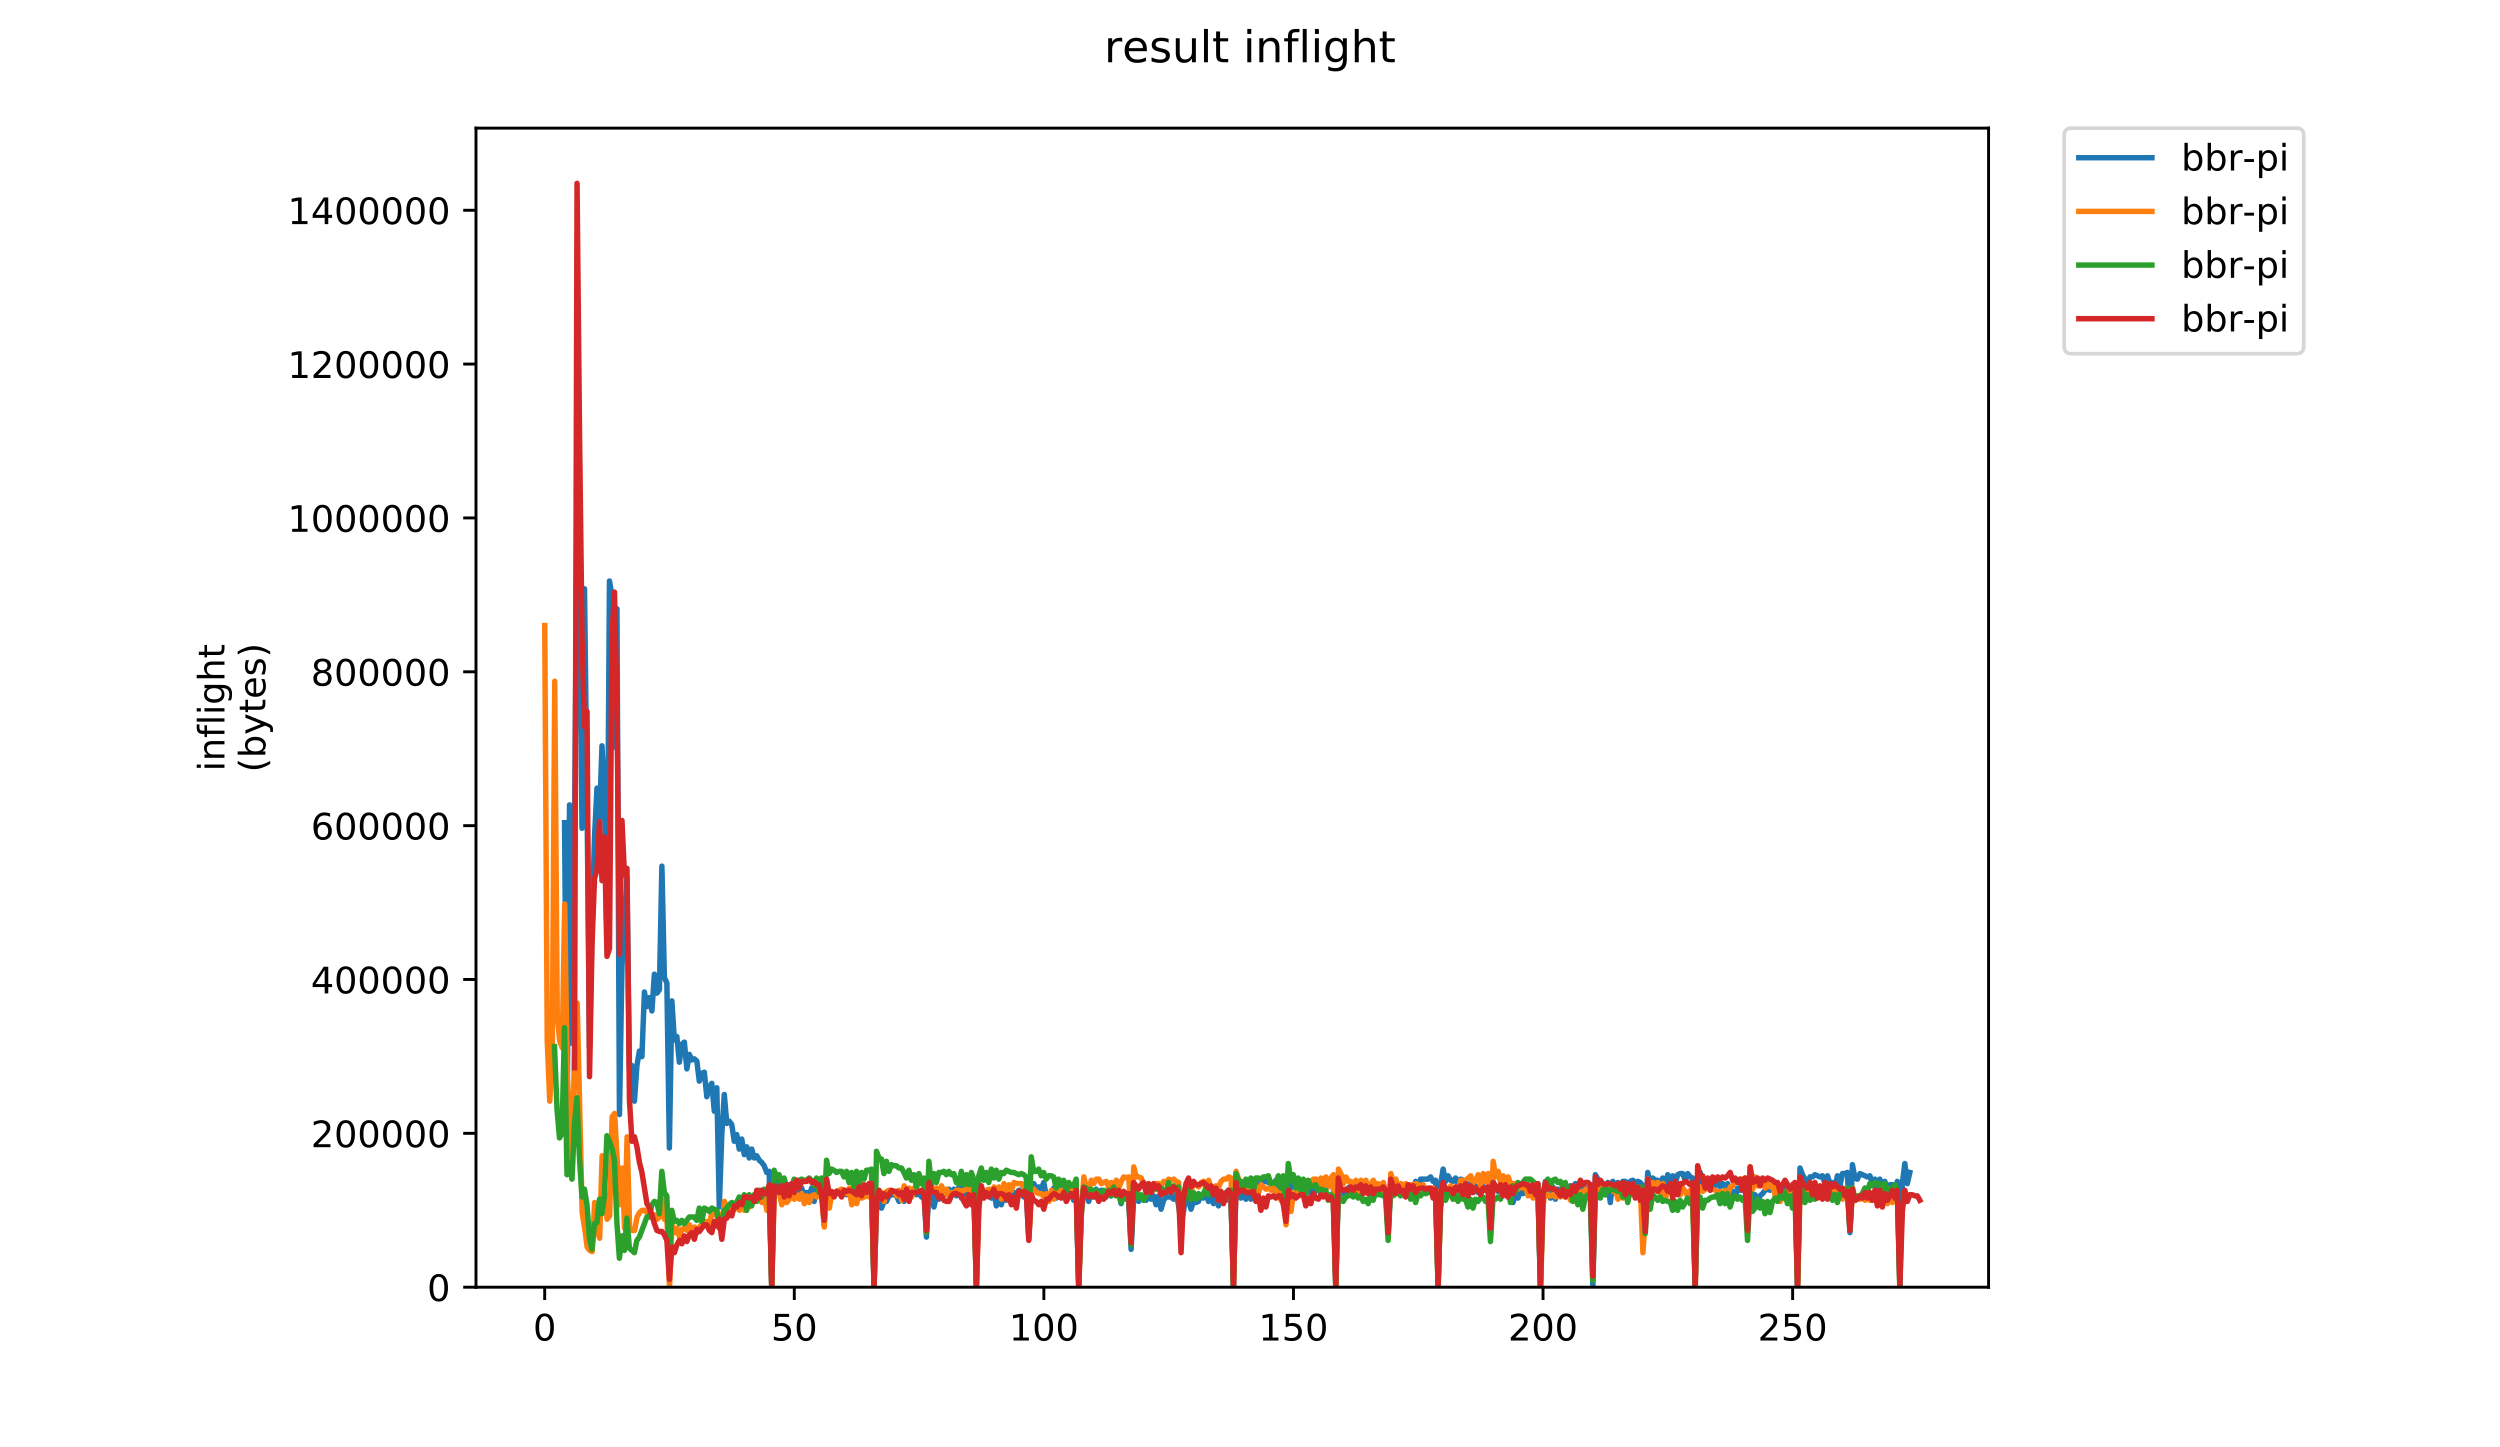 <?xml version="1.0" encoding="utf-8" standalone="no"?>
<!DOCTYPE svg PUBLIC "-//W3C//DTD SVG 1.1//EN"
  "http://www.w3.org/Graphics/SVG/1.1/DTD/svg11.dtd">
<!-- Created with matplotlib (https://matplotlib.org/) -->
<svg height="396pt" version="1.1" viewBox="0 0 684 396" width="684pt" xmlns="http://www.w3.org/2000/svg" xmlns:xlink="http://www.w3.org/1999/xlink">
 <defs>
  <style type="text/css">
*{stroke-linecap:butt;stroke-linejoin:round;}
  </style>
 </defs>
 <g id="figure_1">
  <g id="patch_1">
   <path d="M 0 396 
L 684 396 
L 684 0 
L 0 0 
z
" style="fill:#ffffff;"/>
  </g>
  <g id="axes_1">
   <g id="patch_2">
    <path d="M 130.23 352.174 
L 544.074 352.174 
L 544.074 35.062 
L 130.23 35.062 
z
" style="fill:#ffffff;"/>
   </g>
   <g id="matplotlib.axis_1">
    <g id="xtick_1">
     <g id="line2d_1">
      <defs>
       <path d="M 0 0 
L 0 3.5 
" id="mba3548389e" style="stroke:#000000;stroke-width:0.8;"/>
      </defs>
      <g>
       <use style="stroke:#000000;stroke-width:0.8;" x="149.029" xlink:href="#mba3548389e" y="352.174"/>
      </g>
     </g>
     <g id="text_1">
      <!-- 0 -->
      <defs>
       <path d="M 31.781 66.406 
Q 24.172 66.406 20.328 58.906 
Q 16.5 51.422 16.5 36.375 
Q 16.5 21.391 20.328 13.891 
Q 24.172 6.391 31.781 6.391 
Q 39.453 6.391 43.281 13.891 
Q 47.125 21.391 47.125 36.375 
Q 47.125 51.422 43.281 58.906 
Q 39.453 66.406 31.781 66.406 
z
M 31.781 74.219 
Q 44.047 74.219 50.516 64.516 
Q 56.984 54.828 56.984 36.375 
Q 56.984 17.969 50.516 8.266 
Q 44.047 -1.422 31.781 -1.422 
Q 19.531 -1.422 13.062 8.266 
Q 6.594 17.969 6.594 36.375 
Q 6.594 54.828 13.062 64.516 
Q 19.531 74.219 31.781 74.219 
z
" id="DejaVuSans-48"/>
      </defs>
      <g transform="translate(145.848 366.773)scale(0.1 -0.1)">
       <use xlink:href="#DejaVuSans-48"/>
      </g>
     </g>
    </g>
    <g id="xtick_2">
     <g id="line2d_2">
      <g>
       <use style="stroke:#000000;stroke-width:0.8;" x="217.316" xlink:href="#mba3548389e" y="352.174"/>
      </g>
     </g>
     <g id="text_2">
      <!-- 50 -->
      <defs>
       <path d="M 10.797 72.906 
L 49.516 72.906 
L 49.516 64.594 
L 19.828 64.594 
L 19.828 46.734 
Q 21.969 47.469 24.109 47.828 
Q 26.266 48.188 28.422 48.188 
Q 40.625 48.188 47.75 41.5 
Q 54.891 34.812 54.891 23.391 
Q 54.891 11.625 47.562 5.094 
Q 40.234 -1.422 26.906 -1.422 
Q 22.312 -1.422 17.547 -0.641 
Q 12.797 0.141 7.719 1.703 
L 7.719 11.625 
Q 12.109 9.234 16.797 8.062 
Q 21.484 6.891 26.703 6.891 
Q 35.156 6.891 40.078 11.328 
Q 45.016 15.766 45.016 23.391 
Q 45.016 31 40.078 35.438 
Q 35.156 39.891 26.703 39.891 
Q 22.75 39.891 18.812 39.016 
Q 14.891 38.141 10.797 36.281 
z
" id="DejaVuSans-53"/>
      </defs>
      <g transform="translate(210.953 366.773)scale(0.1 -0.1)">
       <use xlink:href="#DejaVuSans-53"/>
       <use x="63.623" xlink:href="#DejaVuSans-48"/>
      </g>
     </g>
    </g>
    <g id="xtick_3">
     <g id="line2d_3">
      <g>
       <use style="stroke:#000000;stroke-width:0.8;" x="285.603" xlink:href="#mba3548389e" y="352.174"/>
      </g>
     </g>
     <g id="text_3">
      <!-- 100 -->
      <defs>
       <path d="M 12.406 8.297 
L 28.516 8.297 
L 28.516 63.922 
L 10.984 60.406 
L 10.984 69.391 
L 28.422 72.906 
L 38.281 72.906 
L 38.281 8.297 
L 54.391 8.297 
L 54.391 0 
L 12.406 0 
z
" id="DejaVuSans-49"/>
      </defs>
      <g transform="translate(276.059 366.773)scale(0.1 -0.1)">
       <use xlink:href="#DejaVuSans-49"/>
       <use x="63.623" xlink:href="#DejaVuSans-48"/>
       <use x="127.246" xlink:href="#DejaVuSans-48"/>
      </g>
     </g>
    </g>
    <g id="xtick_4">
     <g id="line2d_4">
      <g>
       <use style="stroke:#000000;stroke-width:0.8;" x="353.89" xlink:href="#mba3548389e" y="352.174"/>
      </g>
     </g>
     <g id="text_4">
      <!-- 150 -->
      <g transform="translate(344.346 366.773)scale(0.1 -0.1)">
       <use xlink:href="#DejaVuSans-49"/>
       <use x="63.623" xlink:href="#DejaVuSans-53"/>
       <use x="127.246" xlink:href="#DejaVuSans-48"/>
      </g>
     </g>
    </g>
    <g id="xtick_5">
     <g id="line2d_5">
      <g>
       <use style="stroke:#000000;stroke-width:0.8;" x="422.177" xlink:href="#mba3548389e" y="352.174"/>
      </g>
     </g>
     <g id="text_5">
      <!-- 200 -->
      <defs>
       <path d="M 19.188 8.297 
L 53.609 8.297 
L 53.609 0 
L 7.328 0 
L 7.328 8.297 
Q 12.938 14.109 22.625 23.891 
Q 32.328 33.688 34.812 36.531 
Q 39.547 41.844 41.422 45.531 
Q 43.312 49.219 43.312 52.781 
Q 43.312 58.594 39.234 62.25 
Q 35.156 65.922 28.609 65.922 
Q 23.969 65.922 18.812 64.312 
Q 13.672 62.703 7.812 59.422 
L 7.812 69.391 
Q 13.766 71.781 18.938 73 
Q 24.125 74.219 28.422 74.219 
Q 39.75 74.219 46.484 68.547 
Q 53.219 62.891 53.219 53.422 
Q 53.219 48.922 51.531 44.891 
Q 49.859 40.875 45.406 35.406 
Q 44.188 33.984 37.641 27.219 
Q 31.109 20.453 19.188 8.297 
z
" id="DejaVuSans-50"/>
      </defs>
      <g transform="translate(412.633 366.773)scale(0.1 -0.1)">
       <use xlink:href="#DejaVuSans-50"/>
       <use x="63.623" xlink:href="#DejaVuSans-48"/>
       <use x="127.246" xlink:href="#DejaVuSans-48"/>
      </g>
     </g>
    </g>
    <g id="xtick_6">
     <g id="line2d_6">
      <g>
       <use style="stroke:#000000;stroke-width:0.8;" x="490.464" xlink:href="#mba3548389e" y="352.174"/>
      </g>
     </g>
     <g id="text_6">
      <!-- 250 -->
      <g transform="translate(480.92 366.773)scale(0.1 -0.1)">
       <use xlink:href="#DejaVuSans-50"/>
       <use x="63.623" xlink:href="#DejaVuSans-53"/>
       <use x="127.246" xlink:href="#DejaVuSans-48"/>
      </g>
     </g>
    </g>
   </g>
   <g id="matplotlib.axis_2">
    <g id="ytick_1">
     <g id="line2d_7">
      <defs>
       <path d="M 0 0 
L -3.5 0 
" id="m11d5623102" style="stroke:#000000;stroke-width:0.8;"/>
      </defs>
      <g>
       <use style="stroke:#000000;stroke-width:0.8;" x="130.23" xlink:href="#m11d5623102" y="352.174"/>
      </g>
     </g>
     <g id="text_7">
      <!-- 0 -->
      <g transform="translate(116.868 355.973)scale(0.1 -0.1)">
       <use xlink:href="#DejaVuSans-48"/>
      </g>
     </g>
    </g>
    <g id="ytick_2">
     <g id="line2d_8">
      <g>
       <use style="stroke:#000000;stroke-width:0.8;" x="130.23" xlink:href="#m11d5623102" y="310.081"/>
      </g>
     </g>
     <g id="text_8">
      <!-- 200000 -->
      <g transform="translate(85.055 313.88)scale(0.1 -0.1)">
       <use xlink:href="#DejaVuSans-50"/>
       <use x="63.623" xlink:href="#DejaVuSans-48"/>
       <use x="127.246" xlink:href="#DejaVuSans-48"/>
       <use x="190.869" xlink:href="#DejaVuSans-48"/>
       <use x="254.492" xlink:href="#DejaVuSans-48"/>
       <use x="318.115" xlink:href="#DejaVuSans-48"/>
      </g>
     </g>
    </g>
    <g id="ytick_3">
     <g id="line2d_9">
      <g>
       <use style="stroke:#000000;stroke-width:0.8;" x="130.23" xlink:href="#m11d5623102" y="267.988"/>
      </g>
     </g>
     <g id="text_9">
      <!-- 400000 -->
      <defs>
       <path d="M 37.797 64.312 
L 12.891 25.391 
L 37.797 25.391 
z
M 35.203 72.906 
L 47.609 72.906 
L 47.609 25.391 
L 58.016 25.391 
L 58.016 17.188 
L 47.609 17.188 
L 47.609 0 
L 37.797 0 
L 37.797 17.188 
L 4.891 17.188 
L 4.891 26.703 
z
" id="DejaVuSans-52"/>
      </defs>
      <g transform="translate(85.055 271.787)scale(0.1 -0.1)">
       <use xlink:href="#DejaVuSans-52"/>
       <use x="63.623" xlink:href="#DejaVuSans-48"/>
       <use x="127.246" xlink:href="#DejaVuSans-48"/>
       <use x="190.869" xlink:href="#DejaVuSans-48"/>
       <use x="254.492" xlink:href="#DejaVuSans-48"/>
       <use x="318.115" xlink:href="#DejaVuSans-48"/>
      </g>
     </g>
    </g>
    <g id="ytick_4">
     <g id="line2d_10">
      <g>
       <use style="stroke:#000000;stroke-width:0.8;" x="130.23" xlink:href="#m11d5623102" y="225.895"/>
      </g>
     </g>
     <g id="text_10">
      <!-- 600000 -->
      <defs>
       <path d="M 33.016 40.375 
Q 26.375 40.375 22.484 35.828 
Q 18.609 31.297 18.609 23.391 
Q 18.609 15.531 22.484 10.953 
Q 26.375 6.391 33.016 6.391 
Q 39.656 6.391 43.531 10.953 
Q 47.406 15.531 47.406 23.391 
Q 47.406 31.297 43.531 35.828 
Q 39.656 40.375 33.016 40.375 
z
M 52.594 71.297 
L 52.594 62.312 
Q 48.875 64.062 45.094 64.984 
Q 41.312 65.922 37.594 65.922 
Q 27.828 65.922 22.672 59.328 
Q 17.531 52.734 16.797 39.406 
Q 19.672 43.656 24.016 45.922 
Q 28.375 48.188 33.594 48.188 
Q 44.578 48.188 50.953 41.516 
Q 57.328 34.859 57.328 23.391 
Q 57.328 12.156 50.688 5.359 
Q 44.047 -1.422 33.016 -1.422 
Q 20.359 -1.422 13.672 8.266 
Q 6.984 17.969 6.984 36.375 
Q 6.984 53.656 15.188 63.938 
Q 23.391 74.219 37.203 74.219 
Q 40.922 74.219 44.703 73.484 
Q 48.484 72.75 52.594 71.297 
z
" id="DejaVuSans-54"/>
      </defs>
      <g transform="translate(85.055 229.694)scale(0.1 -0.1)">
       <use xlink:href="#DejaVuSans-54"/>
       <use x="63.623" xlink:href="#DejaVuSans-48"/>
       <use x="127.246" xlink:href="#DejaVuSans-48"/>
       <use x="190.869" xlink:href="#DejaVuSans-48"/>
       <use x="254.492" xlink:href="#DejaVuSans-48"/>
       <use x="318.115" xlink:href="#DejaVuSans-48"/>
      </g>
     </g>
    </g>
    <g id="ytick_5">
     <g id="line2d_11">
      <g>
       <use style="stroke:#000000;stroke-width:0.8;" x="130.23" xlink:href="#m11d5623102" y="183.802"/>
      </g>
     </g>
     <g id="text_11">
      <!-- 800000 -->
      <defs>
       <path d="M 31.781 34.625 
Q 24.75 34.625 20.719 30.859 
Q 16.703 27.094 16.703 20.516 
Q 16.703 13.922 20.719 10.156 
Q 24.75 6.391 31.781 6.391 
Q 38.812 6.391 42.859 10.172 
Q 46.922 13.969 46.922 20.516 
Q 46.922 27.094 42.891 30.859 
Q 38.875 34.625 31.781 34.625 
z
M 21.922 38.812 
Q 15.578 40.375 12.031 44.719 
Q 8.5 49.078 8.5 55.328 
Q 8.5 64.062 14.719 69.141 
Q 20.953 74.219 31.781 74.219 
Q 42.672 74.219 48.875 69.141 
Q 55.078 64.062 55.078 55.328 
Q 55.078 49.078 51.531 44.719 
Q 48 40.375 41.703 38.812 
Q 48.828 37.156 52.797 32.312 
Q 56.781 27.484 56.781 20.516 
Q 56.781 9.906 50.312 4.234 
Q 43.844 -1.422 31.781 -1.422 
Q 19.734 -1.422 13.25 4.234 
Q 6.781 9.906 6.781 20.516 
Q 6.781 27.484 10.781 32.312 
Q 14.797 37.156 21.922 38.812 
z
M 18.312 54.391 
Q 18.312 48.734 21.844 45.562 
Q 25.391 42.391 31.781 42.391 
Q 38.141 42.391 41.719 45.562 
Q 45.312 48.734 45.312 54.391 
Q 45.312 60.062 41.719 63.234 
Q 38.141 66.406 31.781 66.406 
Q 25.391 66.406 21.844 63.234 
Q 18.312 60.062 18.312 54.391 
z
" id="DejaVuSans-56"/>
      </defs>
      <g transform="translate(85.055 187.601)scale(0.1 -0.1)">
       <use xlink:href="#DejaVuSans-56"/>
       <use x="63.623" xlink:href="#DejaVuSans-48"/>
       <use x="127.246" xlink:href="#DejaVuSans-48"/>
       <use x="190.869" xlink:href="#DejaVuSans-48"/>
       <use x="254.492" xlink:href="#DejaVuSans-48"/>
       <use x="318.115" xlink:href="#DejaVuSans-48"/>
      </g>
     </g>
    </g>
    <g id="ytick_6">
     <g id="line2d_12">
      <g>
       <use style="stroke:#000000;stroke-width:0.8;" x="130.23" xlink:href="#m11d5623102" y="141.709"/>
      </g>
     </g>
     <g id="text_12">
      <!-- 1000000 -->
      <g transform="translate(78.693 145.508)scale(0.1 -0.1)">
       <use xlink:href="#DejaVuSans-49"/>
       <use x="63.623" xlink:href="#DejaVuSans-48"/>
       <use x="127.246" xlink:href="#DejaVuSans-48"/>
       <use x="190.869" xlink:href="#DejaVuSans-48"/>
       <use x="254.492" xlink:href="#DejaVuSans-48"/>
       <use x="318.115" xlink:href="#DejaVuSans-48"/>
       <use x="381.738" xlink:href="#DejaVuSans-48"/>
      </g>
     </g>
    </g>
    <g id="ytick_7">
     <g id="line2d_13">
      <g>
       <use style="stroke:#000000;stroke-width:0.8;" x="130.23" xlink:href="#m11d5623102" y="99.616"/>
      </g>
     </g>
     <g id="text_13">
      <!-- 1200000 -->
      <g transform="translate(78.693 103.415)scale(0.1 -0.1)">
       <use xlink:href="#DejaVuSans-49"/>
       <use x="63.623" xlink:href="#DejaVuSans-50"/>
       <use x="127.246" xlink:href="#DejaVuSans-48"/>
       <use x="190.869" xlink:href="#DejaVuSans-48"/>
       <use x="254.492" xlink:href="#DejaVuSans-48"/>
       <use x="318.115" xlink:href="#DejaVuSans-48"/>
       <use x="381.738" xlink:href="#DejaVuSans-48"/>
      </g>
     </g>
    </g>
    <g id="ytick_8">
     <g id="line2d_14">
      <g>
       <use style="stroke:#000000;stroke-width:0.8;" x="130.23" xlink:href="#m11d5623102" y="57.523"/>
      </g>
     </g>
     <g id="text_14">
      <!-- 1400000 -->
      <g transform="translate(78.693 61.322)scale(0.1 -0.1)">
       <use xlink:href="#DejaVuSans-49"/>
       <use x="63.623" xlink:href="#DejaVuSans-52"/>
       <use x="127.246" xlink:href="#DejaVuSans-48"/>
       <use x="190.869" xlink:href="#DejaVuSans-48"/>
       <use x="254.492" xlink:href="#DejaVuSans-48"/>
       <use x="318.115" xlink:href="#DejaVuSans-48"/>
       <use x="381.738" xlink:href="#DejaVuSans-48"/>
      </g>
     </g>
    </g>
    <g id="text_15">
     <!-- inflight -->
     <defs>
      <path d="M 9.422 54.688 
L 18.406 54.688 
L 18.406 0 
L 9.422 0 
z
M 9.422 75.984 
L 18.406 75.984 
L 18.406 64.594 
L 9.422 64.594 
z
" id="DejaVuSans-105"/>
      <path d="M 54.891 33.016 
L 54.891 0 
L 45.906 0 
L 45.906 32.719 
Q 45.906 40.484 42.875 44.328 
Q 39.844 48.188 33.797 48.188 
Q 26.516 48.188 22.312 43.547 
Q 18.109 38.922 18.109 30.906 
L 18.109 0 
L 9.078 0 
L 9.078 54.688 
L 18.109 54.688 
L 18.109 46.188 
Q 21.344 51.125 25.703 53.562 
Q 30.078 56 35.797 56 
Q 45.219 56 50.047 50.172 
Q 54.891 44.344 54.891 33.016 
z
" id="DejaVuSans-110"/>
      <path d="M 37.109 75.984 
L 37.109 68.5 
L 28.516 68.5 
Q 23.688 68.5 21.797 66.547 
Q 19.922 64.594 19.922 59.516 
L 19.922 54.688 
L 34.719 54.688 
L 34.719 47.703 
L 19.922 47.703 
L 19.922 0 
L 10.891 0 
L 10.891 47.703 
L 2.297 47.703 
L 2.297 54.688 
L 10.891 54.688 
L 10.891 58.5 
Q 10.891 67.625 15.141 71.797 
Q 19.391 75.984 28.609 75.984 
z
" id="DejaVuSans-102"/>
      <path d="M 9.422 75.984 
L 18.406 75.984 
L 18.406 0 
L 9.422 0 
z
" id="DejaVuSans-108"/>
      <path d="M 45.406 27.984 
Q 45.406 37.75 41.375 43.109 
Q 37.359 48.484 30.078 48.484 
Q 22.859 48.484 18.828 43.109 
Q 14.797 37.75 14.797 27.984 
Q 14.797 18.266 18.828 12.891 
Q 22.859 7.516 30.078 7.516 
Q 37.359 7.516 41.375 12.891 
Q 45.406 18.266 45.406 27.984 
z
M 54.391 6.781 
Q 54.391 -7.172 48.188 -13.984 
Q 42 -20.797 29.203 -20.797 
Q 24.469 -20.797 20.266 -20.094 
Q 16.062 -19.391 12.109 -17.922 
L 12.109 -9.188 
Q 16.062 -11.328 19.922 -12.344 
Q 23.781 -13.375 27.781 -13.375 
Q 36.625 -13.375 41.016 -8.766 
Q 45.406 -4.156 45.406 5.172 
L 45.406 9.625 
Q 42.625 4.781 38.281 2.391 
Q 33.938 0 27.875 0 
Q 17.828 0 11.672 7.656 
Q 5.516 15.328 5.516 27.984 
Q 5.516 40.672 11.672 48.328 
Q 17.828 56 27.875 56 
Q 33.938 56 38.281 53.609 
Q 42.625 51.219 45.406 46.391 
L 45.406 54.688 
L 54.391 54.688 
z
" id="DejaVuSans-103"/>
      <path d="M 54.891 33.016 
L 54.891 0 
L 45.906 0 
L 45.906 32.719 
Q 45.906 40.484 42.875 44.328 
Q 39.844 48.188 33.797 48.188 
Q 26.516 48.188 22.312 43.547 
Q 18.109 38.922 18.109 30.906 
L 18.109 0 
L 9.078 0 
L 9.078 75.984 
L 18.109 75.984 
L 18.109 46.188 
Q 21.344 51.125 25.703 53.562 
Q 30.078 56 35.797 56 
Q 45.219 56 50.047 50.172 
Q 54.891 44.344 54.891 33.016 
z
" id="DejaVuSans-104"/>
      <path d="M 18.312 70.219 
L 18.312 54.688 
L 36.812 54.688 
L 36.812 47.703 
L 18.312 47.703 
L 18.312 18.016 
Q 18.312 11.328 20.141 9.422 
Q 21.969 7.516 27.594 7.516 
L 36.812 7.516 
L 36.812 0 
L 27.594 0 
Q 17.188 0 13.234 3.875 
Q 9.281 7.766 9.281 18.016 
L 9.281 47.703 
L 2.688 47.703 
L 2.688 54.688 
L 9.281 54.688 
L 9.281 70.219 
z
" id="DejaVuSans-116"/>
     </defs>
     <g transform="translate(61.415 211.018)rotate(-90)scale(0.1 -0.1)">
      <use xlink:href="#DejaVuSans-105"/>
      <use x="27.783" xlink:href="#DejaVuSans-110"/>
      <use x="91.162" xlink:href="#DejaVuSans-102"/>
      <use x="126.367" xlink:href="#DejaVuSans-108"/>
      <use x="154.15" xlink:href="#DejaVuSans-105"/>
      <use x="181.934" xlink:href="#DejaVuSans-103"/>
      <use x="245.41" xlink:href="#DejaVuSans-104"/>
      <use x="308.789" xlink:href="#DejaVuSans-116"/>
     </g>
     <!-- (bytes) -->
     <defs>
      <path d="M 31 75.875 
Q 24.469 64.656 21.281 53.656 
Q 18.109 42.672 18.109 31.391 
Q 18.109 20.125 21.312 9.062 
Q 24.516 -2 31 -13.188 
L 23.188 -13.188 
Q 15.875 -1.703 12.234 9.375 
Q 8.594 20.453 8.594 31.391 
Q 8.594 42.281 12.203 53.312 
Q 15.828 64.359 23.188 75.875 
z
" id="DejaVuSans-40"/>
      <path d="M 48.688 27.297 
Q 48.688 37.203 44.609 42.844 
Q 40.531 48.484 33.406 48.484 
Q 26.266 48.484 22.188 42.844 
Q 18.109 37.203 18.109 27.297 
Q 18.109 17.391 22.188 11.75 
Q 26.266 6.109 33.406 6.109 
Q 40.531 6.109 44.609 11.75 
Q 48.688 17.391 48.688 27.297 
z
M 18.109 46.391 
Q 20.953 51.266 25.266 53.625 
Q 29.594 56 35.594 56 
Q 45.562 56 51.781 48.094 
Q 58.016 40.188 58.016 27.297 
Q 58.016 14.406 51.781 6.484 
Q 45.562 -1.422 35.594 -1.422 
Q 29.594 -1.422 25.266 0.953 
Q 20.953 3.328 18.109 8.203 
L 18.109 0 
L 9.078 0 
L 9.078 75.984 
L 18.109 75.984 
z
" id="DejaVuSans-98"/>
      <path d="M 32.172 -5.078 
Q 28.375 -14.844 24.75 -17.812 
Q 21.141 -20.797 15.094 -20.797 
L 7.906 -20.797 
L 7.906 -13.281 
L 13.188 -13.281 
Q 16.891 -13.281 18.938 -11.516 
Q 21 -9.766 23.484 -3.219 
L 25.094 0.875 
L 2.984 54.688 
L 12.5 54.688 
L 29.594 11.922 
L 46.688 54.688 
L 56.203 54.688 
z
" id="DejaVuSans-121"/>
      <path d="M 56.203 29.594 
L 56.203 25.203 
L 14.891 25.203 
Q 15.484 15.922 20.484 11.062 
Q 25.484 6.203 34.422 6.203 
Q 39.594 6.203 44.453 7.469 
Q 49.312 8.734 54.109 11.281 
L 54.109 2.781 
Q 49.266 0.734 44.188 -0.344 
Q 39.109 -1.422 33.891 -1.422 
Q 20.797 -1.422 13.156 6.188 
Q 5.516 13.812 5.516 26.812 
Q 5.516 40.234 12.766 48.109 
Q 20.016 56 32.328 56 
Q 43.359 56 49.781 48.891 
Q 56.203 41.797 56.203 29.594 
z
M 47.219 32.234 
Q 47.125 39.594 43.094 43.984 
Q 39.062 48.391 32.422 48.391 
Q 24.906 48.391 20.391 44.141 
Q 15.875 39.891 15.188 32.172 
z
" id="DejaVuSans-101"/>
      <path d="M 44.281 53.078 
L 44.281 44.578 
Q 40.484 46.531 36.375 47.5 
Q 32.281 48.484 27.875 48.484 
Q 21.188 48.484 17.844 46.438 
Q 14.5 44.391 14.5 40.281 
Q 14.5 37.156 16.891 35.375 
Q 19.281 33.594 26.516 31.984 
L 29.594 31.297 
Q 39.156 29.25 43.188 25.516 
Q 47.219 21.781 47.219 15.094 
Q 47.219 7.469 41.188 3.016 
Q 35.156 -1.422 24.609 -1.422 
Q 20.219 -1.422 15.453 -0.562 
Q 10.688 0.297 5.422 2 
L 5.422 11.281 
Q 10.406 8.688 15.234 7.391 
Q 20.062 6.109 24.812 6.109 
Q 31.156 6.109 34.562 8.281 
Q 37.984 10.453 37.984 14.406 
Q 37.984 18.062 35.516 20.016 
Q 33.062 21.969 24.703 23.781 
L 21.578 24.516 
Q 13.234 26.266 9.516 29.906 
Q 5.812 33.547 5.812 39.891 
Q 5.812 47.609 11.281 51.797 
Q 16.75 56 26.812 56 
Q 31.781 56 36.172 55.266 
Q 40.578 54.547 44.281 53.078 
z
" id="DejaVuSans-115"/>
      <path d="M 8.016 75.875 
L 15.828 75.875 
Q 23.141 64.359 26.781 53.312 
Q 30.422 42.281 30.422 31.391 
Q 30.422 20.453 26.781 9.375 
Q 23.141 -1.703 15.828 -13.188 
L 8.016 -13.188 
Q 14.5 -2 17.703 9.062 
Q 20.906 20.125 20.906 31.391 
Q 20.906 42.672 17.703 53.656 
Q 14.5 64.656 8.016 75.875 
z
" id="DejaVuSans-41"/>
     </defs>
     <g transform="translate(72.613 211.295)rotate(-90)scale(0.1 -0.1)">
      <use xlink:href="#DejaVuSans-40"/>
      <use x="39.014" xlink:href="#DejaVuSans-98"/>
      <use x="102.49" xlink:href="#DejaVuSans-121"/>
      <use x="161.67" xlink:href="#DejaVuSans-116"/>
      <use x="200.879" xlink:href="#DejaVuSans-101"/>
      <use x="262.402" xlink:href="#DejaVuSans-115"/>
      <use x="314.502" xlink:href="#DejaVuSans-41"/>
     </g>
    </g>
   </g>
   <g id="line2d_15">
    <path clip-path="url(#paeac082c7c)" d="M 154.459 225.092 
L 155.142 307.375 
L 155.825 220.216 
L 156.508 285.433 
L 157.191 228.444 
L 157.873 137.627 
L 158.556 165.36 
L 159.239 226.616 
L 159.922 161.093 
L 160.605 218.387 
L 161.288 286.652 
L 161.971 252.824 
L 162.654 229.054 
L 163.336 215.644 
L 164.019 223.873 
L 164.702 204.064 
L 165.385 218.387 
L 166.068 257.7 
L 166.751 158.96 
L 167.434 162.922 
L 168.117 204.369 
L 168.799 166.579 
L 169.482 304.937 
L 170.165 264.405 
L 171.531 240.025 
L 172.214 292.442 
L 172.897 291.528 
L 173.579 301.28 
L 174.262 291.528 
L 174.945 287.566 
L 175.628 289.09 
L 176.311 271.414 
L 176.994 275.376 
L 177.677 272.938 
L 178.36 276.595 
L 179.042 266.538 
L 179.725 271.719 
L 180.408 270.805 
L 181.091 236.977 
L 181.774 267.453 
L 182.457 268.976 
L 183.14 314.08 
L 183.823 273.852 
L 184.505 284.519 
L 185.188 283.605 
L 185.871 290.614 
L 186.554 285.738 
L 187.237 285.128 
L 187.92 292.442 
L 188.603 288.481 
L 189.285 290.004 
L 189.968 289.7 
L 190.651 290.309 
L 191.334 295.795 
L 192.017 293.661 
L 192.7 293.357 
L 193.383 300.061 
L 194.066 297.318 
L 194.748 296.404 
L 195.431 304.023 
L 196.114 297.623 
L 196.797 330.232 
L 197.48 310.423 
L 198.163 299.452 
L 198.846 307.375 
L 199.529 306.766 
L 200.211 307.68 
L 200.894 312.251 
L 201.577 310.423 
L 202.26 314.385 
L 202.943 311.642 
L 203.626 315.908 
L 204.309 313.775 
L 204.991 316.823 
L 205.674 314.385 
L 206.357 316.823 
L 207.04 316.213 
L 207.723 317.432 
L 208.406 318.042 
L 209.089 318.956 
L 209.772 320.785 
L 210.454 320.48 
L 211.137 351.869 
L 211.82 321.089 
L 212.503 322.613 
L 213.186 323.832 
L 213.869 325.965 
L 214.552 324.137 
L 215.235 327.489 
L 215.917 324.137 
L 216.6 325.051 
L 217.966 324.442 
L 218.649 325.965 
L 219.332 325.051 
L 220.015 326.88 
L 220.697 326.27 
L 221.38 327.184 
L 222.063 325.051 
L 222.746 328.708 
L 223.429 325.356 
L 224.112 326.27 
L 224.795 325.356 
L 225.478 335.108 
L 226.16 323.223 
L 226.843 327.794 
L 227.526 326.575 
L 228.209 327.184 
L 228.892 325.965 
L 229.575 325.965 
L 230.258 326.88 
L 230.941 325.661 
L 231.623 326.88 
L 232.306 325.661 
L 232.989 328.403 
L 233.672 326.88 
L 234.355 326.88 
L 235.038 325.965 
L 235.721 327.489 
L 236.403 325.356 
L 237.086 325.965 
L 237.769 325.965 
L 238.452 325.356 
L 239.135 352.174 
L 239.818 330.841 
L 240.501 326.88 
L 241.184 330.537 
L 241.866 328.708 
L 242.549 328.708 
L 243.232 327.184 
L 243.915 326.88 
L 244.598 326.88 
L 245.281 327.184 
L 245.964 328.708 
L 246.647 327.489 
L 247.329 328.708 
L 248.012 326.88 
L 248.695 326.575 
L 249.378 326.575 
L 250.061 326.27 
L 250.744 326.88 
L 251.427 326.27 
L 252.109 327.489 
L 252.792 325.965 
L 253.475 338.46 
L 254.158 325.051 
L 255.524 330.232 
L 256.207 327.184 
L 256.89 328.099 
L 257.572 325.965 
L 258.255 326.88 
L 258.938 325.661 
L 259.621 325.356 
L 260.304 326.27 
L 260.987 325.356 
L 261.67 327.184 
L 262.353 324.746 
L 263.035 327.794 
L 263.718 324.746 
L 264.401 326.88 
L 265.084 324.137 
L 265.767 325.051 
L 266.45 325.356 
L 267.133 351.869 
L 267.815 324.442 
L 268.498 325.051 
L 269.181 326.575 
L 269.864 327.184 
L 270.547 325.965 
L 271.23 327.794 
L 271.913 325.965 
L 272.596 329.927 
L 273.278 326.575 
L 273.961 329.622 
L 274.644 326.88 
L 275.327 328.403 
L 276.01 327.184 
L 276.693 327.184 
L 277.376 326.27 
L 278.059 326.575 
L 278.741 325.661 
L 279.424 325.661 
L 280.107 327.489 
L 280.79 325.965 
L 281.473 338.765 
L 282.156 325.051 
L 282.839 323.832 
L 283.521 325.051 
L 284.204 324.746 
L 284.887 325.356 
L 285.57 323.527 
L 286.253 327.184 
L 287.619 327.184 
L 288.302 325.051 
L 288.984 327.794 
L 289.667 325.661 
L 290.35 325.051 
L 291.033 324.746 
L 291.716 325.051 
L 292.399 326.575 
L 293.082 325.356 
L 293.765 328.403 
L 294.447 326.27 
L 295.13 351.869 
L 295.813 332.975 
L 296.496 325.051 
L 297.179 325.356 
L 297.862 328.708 
L 298.545 326.27 
L 299.227 327.489 
L 299.91 325.356 
L 300.593 327.794 
L 301.276 325.661 
L 301.959 327.794 
L 302.642 327.489 
L 303.325 325.661 
L 304.008 327.184 
L 304.69 325.965 
L 305.373 326.575 
L 306.056 325.965 
L 306.739 329.318 
L 307.422 326.575 
L 308.105 327.794 
L 308.788 327.489 
L 309.471 341.813 
L 310.153 327.794 
L 310.836 326.88 
L 311.519 328.708 
L 312.202 327.794 
L 312.885 327.184 
L 313.568 328.403 
L 314.251 326.88 
L 314.933 328.099 
L 315.616 327.184 
L 316.299 329.622 
L 316.982 327.184 
L 317.665 330.841 
L 318.348 328.403 
L 319.031 327.489 
L 320.396 327.489 
L 321.079 328.099 
L 321.762 326.88 
L 322.445 329.622 
L 323.128 334.498 
L 323.811 331.451 
L 324.494 326.575 
L 325.177 328.403 
L 325.859 330.841 
L 326.542 328.708 
L 327.225 329.013 
L 327.908 328.708 
L 328.591 326.88 
L 329.274 327.794 
L 329.957 326.27 
L 330.64 328.708 
L 331.322 327.184 
L 332.005 329.318 
L 332.688 326.27 
L 333.371 329.927 
L 334.054 327.794 
L 334.737 326.88 
L 335.42 328.403 
L 336.102 325.661 
L 336.785 327.794 
L 337.468 351.869 
L 338.151 325.661 
L 338.834 326.575 
L 339.517 327.794 
L 340.2 325.661 
L 340.883 328.099 
L 341.565 325.661 
L 342.248 328.099 
L 342.931 324.442 
L 343.614 324.442 
L 344.297 323.223 
L 344.98 323.527 
L 345.663 323.223 
L 346.346 323.223 
L 347.028 323.527 
L 347.711 323.527 
L 348.394 324.746 
L 349.077 322.918 
L 349.76 325.661 
L 350.443 322.918 
L 351.126 325.356 
L 351.808 330.841 
L 352.491 323.223 
L 353.174 325.051 
L 353.857 323.527 
L 354.54 324.442 
L 355.223 324.137 
L 355.906 324.137 
L 356.589 323.527 
L 357.271 324.137 
L 357.954 323.832 
L 358.637 326.575 
L 359.32 323.832 
L 360.003 325.965 
L 360.686 324.746 
L 361.369 326.27 
L 362.052 325.051 
L 362.734 323.223 
L 363.417 323.832 
L 364.1 323.832 
L 364.783 323.223 
L 365.466 351.869 
L 366.149 325.661 
L 366.832 326.575 
L 367.514 326.575 
L 368.197 326.27 
L 368.88 325.051 
L 369.563 324.442 
L 370.246 324.442 
L 370.929 324.137 
L 371.612 324.746 
L 372.295 324.442 
L 372.977 325.051 
L 373.66 324.746 
L 374.343 326.27 
L 375.026 324.746 
L 375.709 325.965 
L 376.392 324.137 
L 377.075 325.051 
L 378.44 324.442 
L 379.123 325.965 
L 379.806 337.241 
L 380.489 324.746 
L 381.172 326.575 
L 381.855 324.746 
L 382.538 325.051 
L 383.22 324.137 
L 383.903 324.746 
L 384.586 324.442 
L 385.269 325.661 
L 385.952 324.746 
L 386.635 325.965 
L 387.318 323.223 
L 388.001 325.356 
L 388.683 322.613 
L 390.732 322.613 
L 391.415 322.004 
L 392.098 323.223 
L 392.781 322.918 
L 393.464 351.869 
L 394.146 324.137 
L 394.829 319.87 
L 395.512 323.223 
L 396.195 321.699 
L 396.878 322.918 
L 397.561 323.223 
L 398.244 322.308 
L 398.926 323.832 
L 399.609 322.613 
L 400.292 322.918 
L 400.975 323.527 
L 401.658 325.661 
L 402.341 323.832 
L 403.024 326.27 
L 403.707 324.442 
L 404.389 326.27 
L 405.072 325.965 
L 405.755 324.442 
L 406.438 325.661 
L 407.121 325.051 
L 407.804 337.546 
L 408.487 323.223 
L 409.17 325.051 
L 409.852 325.965 
L 410.535 325.051 
L 411.218 325.965 
L 411.901 325.661 
L 412.584 327.489 
L 413.267 325.661 
L 413.95 329.013 
L 414.632 326.575 
L 415.315 327.794 
L 415.998 325.965 
L 416.681 326.575 
L 417.364 325.661 
L 418.047 325.661 
L 418.73 326.27 
L 419.413 325.661 
L 420.095 325.965 
L 420.778 325.661 
L 421.461 351.869 
L 422.144 328.099 
L 422.827 323.223 
L 423.51 324.442 
L 424.193 327.794 
L 424.876 324.746 
L 425.558 328.099 
L 426.241 325.356 
L 426.924 326.27 
L 427.607 325.356 
L 428.29 325.051 
L 428.973 325.661 
L 429.656 324.442 
L 430.338 325.051 
L 431.021 323.832 
L 431.704 325.965 
L 432.387 324.137 
L 433.07 327.794 
L 433.753 325.051 
L 434.436 327.184 
L 435.119 324.137 
L 435.801 351.869 
L 436.484 321.394 
L 437.167 322.613 
L 437.85 325.965 
L 438.533 323.832 
L 439.216 326.88 
L 439.899 323.527 
L 440.582 329.013 
L 441.264 323.223 
L 441.947 325.661 
L 442.63 323.527 
L 443.313 325.051 
L 443.996 323.223 
L 444.679 323.223 
L 445.362 324.442 
L 446.044 323.223 
L 446.727 322.918 
L 447.41 323.527 
L 448.093 323.223 
L 448.776 323.527 
L 449.459 324.442 
L 450.142 332.975 
L 450.825 320.785 
L 451.507 324.137 
L 452.19 322.308 
L 452.873 322.918 
L 453.556 322.918 
L 454.239 324.137 
L 454.922 322.308 
L 455.605 325.051 
L 456.288 321.394 
L 456.97 324.442 
L 457.653 321.699 
L 458.336 323.832 
L 459.019 321.394 
L 459.702 321.089 
L 460.385 321.089 
L 461.068 322.918 
L 461.75 321.089 
L 462.433 322.004 
L 463.116 322.308 
L 463.799 351.869 
L 464.482 322.004 
L 465.165 320.785 
L 465.848 324.746 
L 466.531 323.223 
L 467.213 324.746 
L 467.896 323.223 
L 469.262 324.442 
L 469.945 323.223 
L 470.628 324.746 
L 471.311 323.832 
L 471.994 324.746 
L 472.676 323.832 
L 473.359 326.575 
L 474.042 325.965 
L 474.725 327.794 
L 475.408 325.051 
L 476.091 325.661 
L 476.774 325.051 
L 477.456 325.051 
L 478.139 335.413 
L 478.822 323.223 
L 479.505 328.403 
L 480.188 326.88 
L 480.871 328.708 
L 481.554 327.184 
L 482.237 326.575 
L 482.919 325.661 
L 483.602 325.356 
L 484.285 325.661 
L 484.968 324.442 
L 485.651 324.442 
L 486.334 325.051 
L 487.017 325.965 
L 487.7 325.965 
L 488.382 325.051 
L 489.065 324.746 
L 489.748 326.27 
L 490.431 324.746 
L 491.114 324.442 
L 491.797 351.869 
L 492.48 319.565 
L 493.162 321.394 
L 494.528 323.832 
L 495.211 322.004 
L 495.894 322.004 
L 496.577 321.394 
L 497.943 322.004 
L 498.625 321.699 
L 499.308 323.832 
L 499.991 321.699 
L 500.674 323.832 
L 501.357 323.527 
L 502.04 325.051 
L 502.723 321.699 
L 503.406 324.442 
L 504.088 321.089 
L 504.771 321.089 
L 505.454 320.785 
L 506.137 337.241 
L 506.82 318.651 
L 507.503 322.308 
L 508.186 322.613 
L 508.868 321.089 
L 510.917 322.004 
L 511.6 321.699 
L 512.283 323.832 
L 512.966 322.613 
L 513.649 325.965 
L 514.331 322.613 
L 515.014 326.27 
L 515.697 323.223 
L 516.38 325.661 
L 517.063 324.137 
L 517.746 324.137 
L 518.429 325.356 
L 519.112 323.223 
L 519.794 351.869 
L 520.477 323.832 
L 521.16 318.346 
L 521.843 323.832 
L 522.526 320.785 
L 522.526 320.785 
" style="fill:none;stroke:#1f77b4;stroke-linecap:square;stroke-width:1.5;"/>
   </g>
   <g id="line2d_16">
    <path clip-path="url(#paeac082c7c)" d="M 149.041 171.15 
L 149.724 284.824 
L 150.407 301.28 
L 151.09 290.309 
L 151.773 186.388 
L 152.456 277.509 
L 153.138 284.824 
L 153.821 286.652 
L 154.504 247.339 
L 155.187 294.271 
L 155.87 305.547 
L 156.553 320.175 
L 157.236 284.824 
L 157.919 274.462 
L 159.284 331.756 
L 159.967 336.022 
L 160.65 341.203 
L 161.333 342.117 
L 162.016 342.422 
L 162.699 329.013 
L 163.381 336.632 
L 164.064 338.765 
L 164.747 316.213 
L 165.43 326.27 
L 166.113 333.584 
L 166.796 332.67 
L 167.479 305.547 
L 168.162 304.633 
L 169.527 329.622 
L 170.21 319.565 
L 170.893 336.022 
L 171.576 311.032 
L 172.259 336.022 
L 172.942 336.632 
L 173.625 336.632 
L 174.307 332.975 
L 174.99 331.756 
L 175.673 331.146 
L 176.356 331.146 
L 177.039 331.756 
L 177.722 332.06 
L 178.405 332.67 
L 179.088 332.365 
L 179.77 333.584 
L 180.453 332.975 
L 181.136 321.394 
L 181.819 333.584 
L 182.502 334.194 
L 183.185 352.174 
L 183.868 335.108 
L 184.55 337.241 
L 185.233 336.022 
L 185.916 338.46 
L 186.599 336.327 
L 187.282 336.022 
L 187.965 336.632 
L 188.648 335.108 
L 189.331 336.632 
L 190.013 335.717 
L 190.696 337.241 
L 191.379 335.717 
L 192.062 334.803 
L 192.745 334.194 
L 193.428 334.194 
L 194.111 335.108 
L 194.794 331.451 
L 195.476 332.365 
L 196.159 331.451 
L 196.842 332.365 
L 197.525 335.717 
L 198.208 328.708 
L 198.891 332.365 
L 199.574 329.622 
L 200.256 330.537 
L 200.939 330.841 
L 201.622 329.622 
L 202.305 331.146 
L 202.988 329.622 
L 203.671 331.146 
L 204.354 329.927 
L 205.037 330.232 
L 205.719 329.013 
L 207.768 328.099 
L 208.451 329.013 
L 209.134 327.489 
L 209.817 331.146 
L 210.5 327.794 
L 211.182 351.869 
L 211.865 324.442 
L 212.548 326.27 
L 213.231 326.575 
L 213.914 329.622 
L 214.597 328.099 
L 215.28 329.013 
L 215.962 328.099 
L 216.645 326.88 
L 217.328 328.099 
L 218.011 326.88 
L 218.694 328.099 
L 219.377 326.575 
L 220.06 329.318 
L 220.743 327.184 
L 221.425 329.013 
L 222.108 327.184 
L 222.791 326.88 
L 223.474 327.489 
L 224.157 326.27 
L 224.84 327.184 
L 225.523 335.717 
L 226.206 325.051 
L 226.888 330.537 
L 227.571 326.575 
L 228.254 327.184 
L 228.937 325.965 
L 230.303 325.356 
L 230.986 325.661 
L 231.668 326.575 
L 232.351 325.051 
L 233.034 329.622 
L 233.717 325.965 
L 234.4 329.318 
L 235.083 326.27 
L 235.766 327.794 
L 237.131 327.184 
L 237.814 327.489 
L 238.497 327.184 
L 239.18 351.869 
L 239.863 325.965 
L 240.546 326.575 
L 241.229 326.27 
L 241.912 328.708 
L 242.594 325.965 
L 243.277 325.661 
L 243.96 325.965 
L 244.643 325.965 
L 245.326 327.184 
L 246.009 325.661 
L 246.692 328.403 
L 247.374 324.442 
L 248.057 327.794 
L 248.74 325.051 
L 249.423 327.489 
L 250.106 325.051 
L 250.789 324.746 
L 251.472 323.527 
L 252.837 323.527 
L 253.52 333.279 
L 254.203 322.918 
L 255.569 325.965 
L 256.252 325.051 
L 256.935 326.575 
L 257.618 324.442 
L 258.3 326.575 
L 258.983 325.356 
L 259.666 327.489 
L 260.349 326.27 
L 261.032 326.575 
L 261.715 325.661 
L 262.398 325.661 
L 263.08 325.965 
L 265.129 325.051 
L 265.812 326.27 
L 266.495 327.794 
L 267.178 351.869 
L 267.861 326.575 
L 268.543 327.489 
L 269.226 325.965 
L 270.592 325.356 
L 271.275 326.27 
L 271.958 324.746 
L 272.641 327.184 
L 273.324 324.746 
L 274.006 328.099 
L 274.689 323.832 
L 275.372 328.099 
L 276.055 324.137 
L 276.738 325.661 
L 277.421 323.527 
L 278.104 323.832 
L 279.469 323.832 
L 280.152 325.051 
L 280.835 324.137 
L 281.518 338.765 
L 282.201 325.356 
L 282.884 325.356 
L 283.567 326.27 
L 284.249 326.575 
L 284.932 326.575 
L 285.615 327.489 
L 286.298 326.575 
L 286.981 328.708 
L 287.664 325.661 
L 288.347 328.099 
L 289.03 325.661 
L 289.712 325.661 
L 290.395 325.965 
L 291.078 325.356 
L 291.761 325.051 
L 293.127 325.051 
L 293.81 325.661 
L 294.492 325.965 
L 295.175 351.869 
L 295.858 332.06 
L 296.541 322.004 
L 297.224 325.356 
L 297.907 325.051 
L 298.59 322.918 
L 299.273 323.832 
L 299.955 322.613 
L 300.638 322.613 
L 301.321 323.832 
L 302.687 323.223 
L 303.37 325.051 
L 304.053 323.527 
L 304.736 325.356 
L 305.418 322.918 
L 306.101 325.051 
L 306.784 323.223 
L 307.467 322.004 
L 308.15 322.308 
L 308.833 322.004 
L 309.516 334.194 
L 310.198 319.261 
L 310.881 322.004 
L 311.564 322.004 
L 312.247 322.308 
L 312.93 324.137 
L 313.613 324.137 
L 314.296 325.356 
L 314.979 324.442 
L 315.661 325.661 
L 316.344 323.832 
L 317.027 323.832 
L 317.71 324.442 
L 318.393 323.223 
L 319.076 323.527 
L 319.759 322.613 
L 320.442 322.918 
L 321.124 322.613 
L 321.807 323.223 
L 322.49 323.527 
L 323.173 338.155 
L 323.856 327.184 
L 324.539 323.832 
L 325.222 324.137 
L 325.904 325.661 
L 326.587 323.832 
L 327.27 324.137 
L 327.953 324.746 
L 328.636 323.527 
L 329.319 323.223 
L 330.002 325.356 
L 330.685 322.918 
L 331.367 325.356 
L 332.05 324.746 
L 332.733 324.442 
L 333.416 324.746 
L 334.099 323.223 
L 334.782 322.613 
L 335.465 322.613 
L 336.148 322.004 
L 336.83 322.308 
L 337.513 351.869 
L 338.196 320.48 
L 338.879 322.613 
L 339.562 323.527 
L 340.245 325.051 
L 340.928 323.527 
L 341.61 325.661 
L 342.293 323.527 
L 342.976 326.27 
L 343.659 324.746 
L 344.342 326.27 
L 345.025 324.137 
L 346.391 325.356 
L 347.073 325.051 
L 347.756 325.661 
L 348.439 324.746 
L 349.122 326.88 
L 349.805 325.661 
L 350.488 328.403 
L 351.171 325.965 
L 351.854 335.108 
L 352.536 326.575 
L 353.219 331.451 
L 353.902 326.27 
L 354.585 327.489 
L 355.268 325.051 
L 355.951 325.965 
L 356.634 323.527 
L 357.316 324.137 
L 357.999 323.527 
L 358.682 323.223 
L 359.365 322.613 
L 360.048 322.613 
L 360.731 324.746 
L 361.414 322.308 
L 362.097 327.184 
L 362.779 322.004 
L 363.462 324.746 
L 364.145 322.308 
L 364.828 321.394 
L 365.511 351.869 
L 366.194 319.87 
L 366.877 321.089 
L 367.56 323.832 
L 368.242 322.004 
L 368.925 323.223 
L 369.608 323.223 
L 370.291 327.184 
L 370.974 322.918 
L 371.657 327.184 
L 372.34 322.918 
L 373.022 325.965 
L 373.705 322.918 
L 374.388 325.965 
L 375.071 323.832 
L 375.754 322.918 
L 376.437 324.442 
L 377.12 323.832 
L 377.803 326.27 
L 378.485 323.527 
L 379.168 326.575 
L 379.851 333.889 
L 380.534 321.089 
L 381.217 323.832 
L 381.9 322.613 
L 382.583 325.356 
L 383.266 323.832 
L 383.948 326.27 
L 384.631 323.832 
L 385.314 325.356 
L 385.997 324.137 
L 386.68 324.137 
L 387.363 323.832 
L 388.728 324.442 
L 389.411 324.137 
L 390.094 326.575 
L 390.777 325.661 
L 391.46 326.27 
L 392.143 325.051 
L 392.826 327.794 
L 393.509 351.869 
L 394.191 325.661 
L 394.874 325.051 
L 395.557 325.051 
L 396.24 326.88 
L 396.923 324.442 
L 397.606 328.099 
L 398.289 325.051 
L 398.972 325.356 
L 399.654 322.918 
L 400.337 323.223 
L 401.02 322.918 
L 402.386 321.699 
L 403.069 323.527 
L 403.752 322.918 
L 404.434 321.394 
L 405.117 324.442 
L 405.8 321.089 
L 406.483 323.223 
L 407.166 321.089 
L 407.849 333.279 
L 408.532 317.737 
L 409.215 322.004 
L 409.897 320.48 
L 410.58 323.832 
L 411.263 321.699 
L 411.946 323.223 
L 412.629 322.004 
L 413.312 323.832 
L 414.678 323.832 
L 415.36 325.356 
L 416.043 324.442 
L 416.726 325.051 
L 417.409 324.746 
L 418.092 327.184 
L 418.775 325.965 
L 419.458 327.794 
L 420.141 325.356 
L 420.823 327.184 
L 421.506 351.869 
L 422.189 329.927 
L 422.872 324.746 
L 423.555 327.184 
L 424.238 327.184 
L 424.921 326.88 
L 425.603 327.489 
L 426.286 326.27 
L 426.969 327.489 
L 427.652 325.965 
L 428.335 327.489 
L 429.018 326.575 
L 429.701 328.403 
L 430.384 326.575 
L 431.066 328.708 
L 431.749 327.184 
L 432.432 325.965 
L 433.115 326.575 
L 433.798 325.356 
L 434.481 325.965 
L 435.164 324.746 
L 435.847 339.07 
L 436.529 324.442 
L 437.212 325.356 
L 438.578 324.746 
L 439.944 325.356 
L 440.627 325.051 
L 441.309 325.965 
L 441.992 325.051 
L 442.675 328.099 
L 443.358 325.356 
L 444.041 327.794 
L 444.724 325.051 
L 445.407 327.489 
L 446.09 324.746 
L 446.772 325.356 
L 447.455 325.051 
L 448.138 325.051 
L 448.821 325.661 
L 449.504 342.727 
L 450.87 322.613 
L 451.553 325.356 
L 452.235 323.527 
L 452.918 325.356 
L 453.601 323.527 
L 454.284 326.575 
L 454.967 323.832 
L 455.65 328.099 
L 456.333 325.051 
L 457.015 326.27 
L 457.698 325.051 
L 458.381 324.746 
L 459.064 325.356 
L 459.747 326.88 
L 460.43 325.051 
L 461.113 325.965 
L 461.796 327.489 
L 462.478 325.661 
L 463.161 329.013 
L 463.844 351.869 
L 464.527 324.746 
L 465.21 324.746 
L 465.893 325.965 
L 466.576 325.356 
L 467.259 325.051 
L 467.941 325.051 
L 469.307 325.661 
L 469.99 326.575 
L 470.673 325.965 
L 471.356 327.489 
L 472.039 325.661 
L 472.721 326.88 
L 473.404 324.746 
L 474.087 324.442 
L 474.77 322.918 
L 475.453 323.527 
L 476.136 322.613 
L 476.819 322.613 
L 477.502 322.308 
L 478.184 335.108 
L 478.867 319.261 
L 479.55 325.356 
L 480.233 322.004 
L 480.916 324.442 
L 481.599 324.137 
L 482.282 323.223 
L 482.965 325.051 
L 483.647 323.527 
L 484.33 324.746 
L 485.013 324.137 
L 485.696 327.184 
L 486.379 324.746 
L 487.062 328.708 
L 487.745 325.965 
L 488.427 328.099 
L 489.11 325.965 
L 489.793 326.27 
L 490.476 325.965 
L 491.159 325.051 
L 491.842 351.869 
L 492.525 324.137 
L 493.208 324.137 
L 493.89 326.88 
L 494.573 326.27 
L 495.256 328.099 
L 495.939 325.965 
L 496.622 327.489 
L 497.305 325.356 
L 497.988 325.965 
L 498.671 325.356 
L 499.353 325.965 
L 500.036 326.27 
L 500.719 325.965 
L 501.402 327.184 
L 502.085 325.661 
L 502.768 328.403 
L 503.451 325.965 
L 504.133 328.099 
L 504.816 326.27 
L 505.499 326.27 
L 506.182 336.327 
L 506.865 325.051 
L 507.548 328.403 
L 508.231 327.489 
L 508.914 328.099 
L 509.596 327.489 
L 510.279 328.403 
L 510.962 327.794 
L 511.645 328.403 
L 512.328 328.099 
L 513.011 326.88 
L 513.694 329.318 
L 514.377 325.661 
L 515.059 328.708 
L 515.742 325.965 
L 516.425 329.318 
L 517.108 327.184 
L 517.791 329.013 
L 518.474 327.794 
L 518.474 327.794 
" style="fill:none;stroke:#ff7f0e;stroke-linecap:square;stroke-width:1.5;"/>
   </g>
   <g id="line2d_17">
    <path clip-path="url(#paeac082c7c)" d="M 151.713 286.347 
L 152.395 303.414 
L 153.078 311.337 
L 153.761 310.118 
L 154.444 281.167 
L 155.127 321.394 
L 155.81 318.042 
L 156.493 322.613 
L 157.176 307.375 
L 157.858 300.366 
L 158.541 316.823 
L 159.224 327.489 
L 159.907 325.356 
L 160.59 329.622 
L 161.273 338.765 
L 161.956 341.813 
L 162.639 334.803 
L 163.321 334.498 
L 164.004 328.099 
L 164.687 332.06 
L 165.37 327.184 
L 166.053 310.728 
L 166.736 312.251 
L 167.419 314.08 
L 168.101 317.432 
L 168.784 334.498 
L 169.467 344.251 
L 170.15 338.155 
L 170.833 342.117 
L 171.516 333.279 
L 172.199 341.508 
L 173.564 342.727 
L 174.247 339.375 
L 174.93 338.46 
L 176.979 332.975 
L 177.662 332.975 
L 178.345 329.622 
L 179.027 328.708 
L 179.71 329.013 
L 180.393 332.06 
L 181.076 320.48 
L 181.759 326.27 
L 182.442 327.184 
L 183.125 345.774 
L 183.807 331.146 
L 184.49 334.194 
L 185.173 333.889 
L 185.856 334.803 
L 186.539 333.889 
L 187.222 334.803 
L 188.588 332.975 
L 189.953 332.975 
L 190.636 333.889 
L 191.319 330.537 
L 192.002 334.194 
L 192.685 330.537 
L 193.368 330.841 
L 194.051 331.451 
L 194.733 330.537 
L 196.099 331.146 
L 196.782 336.022 
L 197.465 334.803 
L 198.148 331.146 
L 198.831 330.537 
L 199.513 329.622 
L 200.196 329.013 
L 200.879 329.318 
L 201.562 329.013 
L 202.245 327.489 
L 202.928 329.318 
L 203.611 326.88 
L 204.294 331.146 
L 204.976 326.88 
L 205.659 329.927 
L 206.342 326.88 
L 207.025 328.708 
L 207.708 325.661 
L 208.391 327.489 
L 209.074 325.356 
L 209.757 325.661 
L 210.439 324.746 
L 211.122 351.869 
L 211.805 320.175 
L 212.488 322.004 
L 213.171 321.394 
L 213.854 324.137 
L 214.537 322.308 
L 215.22 325.051 
L 215.902 324.442 
L 216.585 325.661 
L 217.268 322.613 
L 217.951 324.137 
L 218.634 322.918 
L 219.317 322.613 
L 220 322.918 
L 220.682 322.918 
L 221.365 322.308 
L 222.048 322.918 
L 222.731 324.442 
L 223.414 322.308 
L 224.097 326.27 
L 224.78 322.308 
L 225.463 331.451 
L 226.145 317.432 
L 226.828 321.089 
L 227.511 319.87 
L 228.194 320.175 
L 228.877 320.785 
L 229.56 320.48 
L 230.243 320.48 
L 230.926 322.004 
L 231.608 320.48 
L 232.291 323.527 
L 232.974 320.785 
L 233.657 325.051 
L 234.34 320.48 
L 235.023 324.442 
L 235.706 320.785 
L 236.388 322.613 
L 237.071 320.175 
L 237.754 320.175 
L 238.437 319.87 
L 239.12 351.869 
L 239.803 314.994 
L 240.486 316.823 
L 241.169 317.127 
L 241.851 321.089 
L 242.534 317.737 
L 243.217 320.48 
L 243.9 318.651 
L 244.583 318.956 
L 245.266 318.956 
L 245.949 319.565 
L 246.632 319.565 
L 247.314 320.785 
L 247.997 322.308 
L 248.68 320.175 
L 249.363 322.918 
L 250.046 321.394 
L 250.729 324.746 
L 251.412 321.089 
L 252.094 323.832 
L 252.777 322.308 
L 253.46 337.241 
L 254.143 317.737 
L 254.826 324.137 
L 255.509 321.089 
L 256.192 323.527 
L 256.875 320.785 
L 257.557 320.785 
L 258.24 320.48 
L 258.923 321.394 
L 259.606 320.48 
L 260.289 321.394 
L 260.972 321.089 
L 261.655 323.527 
L 262.338 323.832 
L 263.02 320.48 
L 263.703 324.137 
L 264.386 321.394 
L 265.069 324.137 
L 265.752 320.785 
L 266.435 322.613 
L 267.118 351.869 
L 267.8 321.699 
L 268.483 319.565 
L 269.166 322.918 
L 269.849 320.785 
L 270.532 323.527 
L 271.215 319.87 
L 271.898 322.308 
L 272.581 320.175 
L 273.263 322.613 
L 273.946 320.785 
L 274.629 321.089 
L 275.312 320.175 
L 276.678 320.785 
L 277.361 320.785 
L 278.726 321.394 
L 279.409 321.089 
L 280.092 321.394 
L 280.775 322.004 
L 281.458 336.936 
L 282.141 316.518 
L 282.824 320.48 
L 283.506 320.48 
L 284.189 319.87 
L 284.872 321.699 
L 285.555 320.785 
L 286.238 322.613 
L 286.921 321.699 
L 287.604 321.699 
L 288.287 322.004 
L 288.969 325.051 
L 289.652 322.613 
L 290.335 324.137 
L 291.018 322.918 
L 291.701 325.965 
L 292.384 323.527 
L 293.067 324.442 
L 293.75 324.442 
L 294.432 322.613 
L 295.115 351.869 
L 295.798 331.451 
L 296.481 324.746 
L 297.164 325.051 
L 297.847 327.184 
L 298.53 325.356 
L 299.212 326.88 
L 299.895 325.661 
L 300.578 328.099 
L 301.261 326.575 
L 301.944 325.661 
L 302.627 326.575 
L 303.31 325.661 
L 303.993 327.184 
L 304.675 324.746 
L 305.358 327.184 
L 306.041 326.27 
L 306.724 329.013 
L 307.407 326.27 
L 308.09 328.099 
L 308.773 326.575 
L 309.456 340.594 
L 310.138 323.832 
L 311.504 327.794 
L 312.187 326.88 
L 312.87 328.403 
L 313.553 327.184 
L 314.236 325.661 
L 314.918 325.661 
L 315.601 324.442 
L 316.284 325.356 
L 316.967 324.746 
L 317.65 325.051 
L 319.016 326.27 
L 319.699 323.527 
L 320.381 326.27 
L 321.064 324.442 
L 321.747 325.661 
L 322.43 324.746 
L 323.113 334.803 
L 324.479 324.442 
L 325.162 325.661 
L 325.844 328.099 
L 326.527 326.27 
L 327.21 328.099 
L 327.893 326.575 
L 328.576 327.489 
L 329.259 326.575 
L 329.942 325.051 
L 330.624 326.88 
L 331.307 324.746 
L 331.99 326.575 
L 332.673 325.356 
L 333.356 328.099 
L 334.039 327.184 
L 334.722 326.88 
L 335.405 326.27 
L 336.087 326.575 
L 336.77 325.661 
L 337.453 351.869 
L 338.136 321.089 
L 338.819 322.918 
L 339.502 323.223 
L 340.185 325.051 
L 340.868 322.613 
L 341.55 324.442 
L 342.233 322.308 
L 342.916 325.965 
L 343.599 322.308 
L 344.282 322.308 
L 344.965 322.613 
L 345.648 322.004 
L 346.33 322.004 
L 347.013 321.699 
L 347.696 323.832 
L 348.379 323.527 
L 349.062 323.832 
L 349.745 321.699 
L 350.428 325.051 
L 351.111 321.699 
L 351.793 330.537 
L 352.476 318.346 
L 353.159 322.918 
L 353.842 321.394 
L 354.525 325.051 
L 355.208 322.308 
L 355.891 325.661 
L 356.574 322.613 
L 357.256 326.575 
L 357.939 322.918 
L 358.622 324.746 
L 359.988 324.137 
L 360.671 325.661 
L 361.354 325.356 
L 362.036 325.661 
L 362.719 325.661 
L 363.402 328.403 
L 364.085 326.88 
L 364.768 327.489 
L 365.451 351.869 
L 366.134 326.27 
L 366.817 328.403 
L 367.499 328.708 
L 368.182 327.489 
L 369.548 326.88 
L 370.231 327.489 
L 370.914 326.88 
L 371.597 327.794 
L 372.28 327.184 
L 372.962 328.708 
L 373.645 328.099 
L 374.328 329.318 
L 375.011 326.88 
L 375.694 328.403 
L 376.377 325.965 
L 377.06 326.88 
L 377.742 326.88 
L 379.108 327.489 
L 379.791 339.375 
L 380.474 325.051 
L 381.157 327.184 
L 381.84 326.575 
L 382.523 326.27 
L 383.205 327.184 
L 383.888 326.27 
L 384.571 326.88 
L 385.254 325.356 
L 385.937 328.099 
L 386.62 325.356 
L 387.303 329.013 
L 387.986 326.575 
L 388.668 327.184 
L 389.351 326.27 
L 390.034 326.575 
L 390.717 326.27 
L 391.4 325.356 
L 392.083 326.88 
L 392.766 326.575 
L 393.448 351.869 
L 394.131 330.841 
L 394.814 325.051 
L 395.497 328.403 
L 396.18 326.88 
L 396.863 325.965 
L 397.546 328.099 
L 398.229 326.88 
L 398.911 328.708 
L 399.594 326.88 
L 400.277 328.099 
L 400.96 328.099 
L 401.643 330.232 
L 402.326 328.099 
L 403.009 330.537 
L 403.692 328.099 
L 404.374 328.708 
L 405.057 327.794 
L 405.74 327.489 
L 406.423 328.708 
L 407.106 327.794 
L 407.789 339.679 
L 408.472 328.099 
L 409.154 328.099 
L 409.837 327.489 
L 410.52 328.099 
L 411.203 325.965 
L 411.886 326.575 
L 412.569 325.051 
L 413.252 329.013 
L 413.935 324.442 
L 414.617 326.27 
L 415.3 323.527 
L 415.983 324.137 
L 416.666 323.527 
L 417.349 322.613 
L 418.715 322.613 
L 420.08 323.832 
L 420.763 324.137 
L 421.446 351.869 
L 422.129 326.575 
L 422.812 325.051 
L 423.495 322.613 
L 424.178 324.746 
L 424.86 322.918 
L 425.543 322.613 
L 426.226 323.527 
L 426.909 323.223 
L 427.592 324.746 
L 428.275 323.527 
L 428.958 326.27 
L 429.641 325.356 
L 430.323 328.708 
L 431.006 326.27 
L 431.689 329.622 
L 432.372 326.88 
L 433.055 330.841 
L 433.738 327.489 
L 434.421 326.88 
L 435.104 327.794 
L 435.786 350.346 
L 436.469 327.184 
L 437.152 326.88 
L 437.835 327.794 
L 438.518 325.356 
L 439.201 326.88 
L 439.884 325.356 
L 440.566 325.661 
L 441.249 325.356 
L 442.615 325.965 
L 443.298 324.746 
L 443.981 327.489 
L 444.664 325.051 
L 445.347 329.013 
L 446.029 325.356 
L 446.712 326.88 
L 447.395 325.051 
L 448.078 325.051 
L 448.761 324.746 
L 449.444 325.051 
L 450.127 337.546 
L 450.81 325.051 
L 451.492 330.841 
L 452.175 326.88 
L 452.858 327.489 
L 453.541 328.403 
L 454.224 327.489 
L 454.907 328.708 
L 455.59 328.403 
L 456.273 328.708 
L 456.955 328.708 
L 457.638 331.146 
L 458.321 328.708 
L 459.004 331.146 
L 459.687 328.403 
L 460.37 330.232 
L 461.735 327.794 
L 462.418 329.318 
L 463.101 328.099 
L 463.784 351.869 
L 464.467 328.403 
L 465.15 327.489 
L 465.833 330.537 
L 466.516 328.403 
L 467.198 328.403 
L 467.881 327.794 
L 468.564 327.489 
L 469.247 327.489 
L 469.93 326.88 
L 470.613 329.318 
L 471.296 326.575 
L 471.979 329.318 
L 472.661 326.575 
L 473.344 330.232 
L 474.027 328.099 
L 474.71 327.184 
L 475.393 328.099 
L 476.076 327.489 
L 476.759 328.403 
L 477.441 327.489 
L 478.124 339.375 
L 478.807 326.27 
L 479.49 331.451 
L 480.173 330.537 
L 480.856 328.099 
L 481.539 330.537 
L 482.222 328.708 
L 482.904 332.06 
L 483.587 328.708 
L 484.27 331.756 
L 484.953 328.708 
L 485.636 327.794 
L 486.319 328.708 
L 487.002 326.88 
L 487.685 327.794 
L 488.367 326.27 
L 489.05 329.318 
L 489.733 327.184 
L 490.416 330.537 
L 491.099 326.575 
L 491.782 351.869 
L 492.465 324.442 
L 493.147 324.442 
L 493.83 329.013 
L 494.513 326.88 
L 495.196 328.403 
L 495.879 327.794 
L 496.562 328.099 
L 497.245 325.965 
L 497.928 326.88 
L 498.61 326.27 
L 499.293 325.965 
L 499.976 327.489 
L 500.659 326.27 
L 501.342 328.403 
L 502.025 326.88 
L 502.708 329.013 
L 503.391 326.575 
L 504.073 326.88 
L 504.756 325.661 
L 505.439 325.051 
L 506.122 336.632 
L 506.805 325.051 
L 507.488 328.403 
L 508.171 327.184 
L 508.853 327.184 
L 509.536 326.575 
L 510.219 325.051 
L 510.902 325.965 
L 511.585 323.832 
L 512.268 324.442 
L 512.951 323.527 
L 513.634 323.832 
L 514.316 323.832 
L 514.999 325.965 
L 515.682 323.832 
L 516.365 326.27 
L 517.048 325.051 
L 517.731 325.661 
L 518.414 324.137 
L 519.097 325.356 
L 519.779 351.869 
L 519.779 351.869 
" style="fill:none;stroke:#2ca02c;stroke-linecap:square;stroke-width:1.5;"/>
   </g>
   <g id="line2d_18">
    <path clip-path="url(#paeac082c7c)" d="M 157.196 292.138 
L 157.879 50.163 
L 158.562 119.037 
L 159.245 174.807 
L 159.928 198.883 
L 160.61 194.616 
L 161.293 294.576 
L 161.976 258.31 
L 162.659 240.329 
L 163.342 237.891 
L 164.025 224.787 
L 164.708 240.939 
L 165.391 229.054 
L 166.073 261.662 
L 166.756 259.529 
L 167.439 174.198 
L 168.122 162.008 
L 168.805 193.093 
L 169.488 261.053 
L 170.171 224.482 
L 170.853 239.415 
L 171.536 237.587 
L 172.219 300.976 
L 172.902 312.251 
L 173.585 311.032 
L 174.268 313.775 
L 174.951 318.042 
L 175.634 320.785 
L 176.999 329.318 
L 177.682 330.537 
L 178.365 332.365 
L 179.048 334.803 
L 179.731 336.632 
L 180.414 336.936 
L 181.097 336.936 
L 181.779 337.851 
L 182.462 339.375 
L 183.145 350.041 
L 183.828 341.203 
L 184.511 342.727 
L 185.194 340.594 
L 185.877 339.375 
L 186.559 340.289 
L 187.242 338.155 
L 187.925 339.679 
L 188.608 337.851 
L 189.291 337.241 
L 189.974 339.07 
L 190.657 336.327 
L 191.34 336.936 
L 192.705 335.108 
L 193.388 335.108 
L 194.071 336.632 
L 194.754 337.241 
L 195.437 334.194 
L 196.12 335.413 
L 196.803 333.584 
L 197.485 339.07 
L 198.168 333.584 
L 198.851 333.279 
L 199.534 331.756 
L 200.217 332.67 
L 200.9 329.927 
L 201.583 330.232 
L 202.265 329.013 
L 202.948 329.622 
L 203.631 327.489 
L 204.314 327.489 
L 204.997 327.794 
L 205.68 327.489 
L 206.363 328.708 
L 207.046 325.661 
L 207.728 327.794 
L 208.411 325.661 
L 209.094 326.575 
L 209.777 326.575 
L 210.46 324.137 
L 211.143 351.869 
L 211.826 324.442 
L 212.509 324.746 
L 213.191 326.27 
L 213.874 324.442 
L 214.557 327.489 
L 215.24 324.137 
L 215.923 327.184 
L 216.606 323.832 
L 217.289 326.27 
L 217.971 322.918 
L 218.654 325.051 
L 219.337 323.223 
L 220.703 323.223 
L 221.386 322.613 
L 222.069 323.527 
L 222.752 323.223 
L 223.434 324.137 
L 224.117 324.137 
L 224.8 327.184 
L 225.483 333.889 
L 226.166 322.613 
L 226.849 326.575 
L 227.532 325.965 
L 228.215 327.489 
L 228.897 325.965 
L 229.58 326.27 
L 230.263 327.489 
L 230.946 325.661 
L 231.629 325.965 
L 232.312 325.661 
L 233.677 326.27 
L 234.36 326.88 
L 235.043 324.746 
L 235.726 327.184 
L 236.409 324.137 
L 237.092 326.27 
L 237.775 323.832 
L 238.458 323.832 
L 239.14 351.869 
L 239.823 328.099 
L 240.506 325.661 
L 241.189 328.099 
L 241.872 326.575 
L 242.555 327.489 
L 243.238 326.88 
L 243.921 325.661 
L 244.603 325.965 
L 245.286 325.965 
L 245.969 326.88 
L 246.652 326.27 
L 247.335 328.099 
L 248.018 325.356 
L 248.701 328.708 
L 249.383 326.27 
L 250.749 326.27 
L 252.115 325.661 
L 252.798 326.88 
L 253.481 336.632 
L 254.164 323.527 
L 254.846 325.661 
L 255.529 326.27 
L 256.212 326.27 
L 256.895 327.794 
L 257.578 327.184 
L 258.261 328.403 
L 258.944 328.708 
L 259.627 328.708 
L 260.309 327.184 
L 260.992 326.575 
L 261.675 326.575 
L 263.041 327.184 
L 263.724 328.708 
L 264.407 329.927 
L 265.089 326.88 
L 265.772 329.622 
L 266.455 326.88 
L 267.138 351.869 
L 267.821 330.537 
L 268.504 324.442 
L 269.187 327.794 
L 269.87 326.27 
L 270.552 327.489 
L 271.235 326.575 
L 271.918 325.356 
L 272.601 327.489 
L 273.284 326.575 
L 273.967 326.575 
L 274.65 326.88 
L 275.333 328.099 
L 276.015 326.88 
L 276.698 329.622 
L 277.381 327.489 
L 278.064 330.537 
L 278.747 325.965 
L 279.43 326.88 
L 280.113 325.965 
L 280.795 326.27 
L 281.478 339.375 
L 282.161 326.88 
L 282.844 328.403 
L 283.527 328.708 
L 284.21 329.622 
L 284.893 328.708 
L 285.576 330.841 
L 286.258 328.099 
L 286.941 328.099 
L 287.624 327.184 
L 288.307 326.575 
L 288.99 326.88 
L 289.673 327.489 
L 290.356 327.794 
L 291.039 326.27 
L 291.721 328.708 
L 292.404 327.489 
L 293.087 326.575 
L 293.77 327.489 
L 294.453 325.661 
L 295.136 351.869 
L 295.819 331.146 
L 296.501 325.051 
L 297.184 326.575 
L 297.867 327.489 
L 298.55 326.88 
L 299.233 327.489 
L 299.916 326.575 
L 300.599 328.708 
L 301.282 327.489 
L 301.964 328.099 
L 302.647 327.184 
L 303.33 325.965 
L 304.013 326.575 
L 304.696 325.661 
L 305.379 326.88 
L 306.062 325.661 
L 306.745 327.184 
L 307.427 325.965 
L 308.11 326.575 
L 308.793 326.575 
L 309.476 339.984 
L 310.159 323.527 
L 311.525 325.356 
L 312.207 324.137 
L 312.89 323.527 
L 313.573 326.27 
L 314.256 323.832 
L 314.939 326.27 
L 315.622 323.832 
L 316.305 325.051 
L 316.988 324.442 
L 317.67 326.88 
L 318.353 326.27 
L 319.036 326.27 
L 319.719 325.356 
L 320.402 326.27 
L 321.085 324.746 
L 321.768 325.356 
L 322.451 326.27 
L 323.133 342.727 
L 323.816 327.794 
L 324.499 323.832 
L 325.182 322.308 
L 325.865 324.746 
L 326.548 323.223 
L 327.231 324.137 
L 327.913 324.137 
L 329.279 323.527 
L 329.962 324.137 
L 330.645 325.051 
L 331.328 324.442 
L 332.011 326.88 
L 332.694 325.051 
L 333.376 328.403 
L 334.059 325.965 
L 334.742 329.318 
L 335.425 326.575 
L 336.108 325.661 
L 336.791 326.575 
L 337.474 351.869 
L 338.157 323.527 
L 338.839 326.27 
L 339.522 325.661 
L 340.205 325.661 
L 340.888 326.27 
L 342.254 326.27 
L 342.937 325.965 
L 343.619 328.708 
L 344.302 327.184 
L 344.985 331.146 
L 345.668 327.794 
L 346.351 330.232 
L 347.034 327.184 
L 347.717 327.489 
L 348.4 327.184 
L 349.082 327.794 
L 349.765 327.184 
L 350.448 327.184 
L 351.131 329.622 
L 351.814 334.194 
L 352.497 325.661 
L 353.18 327.489 
L 353.863 326.88 
L 354.545 327.794 
L 355.228 327.184 
L 355.911 326.88 
L 356.594 326.88 
L 357.277 329.927 
L 357.96 327.794 
L 358.643 329.318 
L 359.325 326.575 
L 360.008 327.794 
L 360.691 328.099 
L 361.374 326.88 
L 362.057 327.489 
L 362.74 326.88 
L 363.423 328.099 
L 364.106 327.489 
L 364.788 329.013 
L 365.471 351.869 
L 366.154 322.308 
L 366.837 325.051 
L 367.52 325.661 
L 368.203 325.356 
L 368.886 325.661 
L 369.569 324.746 
L 370.251 325.661 
L 370.934 324.746 
L 371.617 325.051 
L 372.3 324.137 
L 372.983 326.575 
L 373.666 324.442 
L 374.349 326.575 
L 375.031 324.746 
L 375.714 326.575 
L 376.397 325.356 
L 377.763 325.356 
L 378.446 324.746 
L 379.129 325.661 
L 379.812 337.241 
L 380.494 322.613 
L 381.86 326.575 
L 382.543 324.442 
L 383.226 325.965 
L 383.909 325.661 
L 384.592 327.489 
L 385.275 324.137 
L 385.957 325.356 
L 386.64 324.442 
L 387.323 326.27 
L 388.006 325.356 
L 388.689 325.051 
L 389.372 325.051 
L 390.055 325.356 
L 390.737 325.051 
L 391.42 325.051 
L 392.103 327.794 
L 392.786 325.356 
L 393.469 351.869 
L 394.152 327.184 
L 394.835 323.527 
L 395.518 325.356 
L 396.883 325.356 
L 397.566 326.575 
L 398.249 324.746 
L 398.932 325.661 
L 399.615 324.442 
L 400.298 326.88 
L 400.981 323.832 
L 401.663 327.184 
L 402.346 324.442 
L 403.029 326.27 
L 403.712 325.051 
L 404.395 325.661 
L 405.078 326.88 
L 405.761 325.051 
L 406.444 325.661 
L 407.126 324.746 
L 407.809 336.022 
L 408.492 323.527 
L 409.175 324.442 
L 409.858 325.661 
L 410.541 324.137 
L 411.224 327.184 
L 411.906 324.137 
L 412.589 327.489 
L 413.272 324.746 
L 413.955 326.575 
L 414.638 324.746 
L 416.687 323.832 
L 417.369 324.137 
L 418.052 324.137 
L 418.735 325.965 
L 419.418 324.137 
L 420.101 326.88 
L 420.784 323.832 
L 421.467 351.869 
L 422.15 326.575 
L 422.832 323.527 
L 423.515 325.356 
L 424.198 325.051 
L 424.881 325.356 
L 425.564 325.356 
L 426.93 327.184 
L 427.612 325.356 
L 428.295 327.489 
L 428.978 325.965 
L 429.661 326.88 
L 430.344 324.442 
L 431.027 325.965 
L 431.71 324.746 
L 432.393 322.918 
L 433.075 324.137 
L 433.758 323.527 
L 434.441 323.527 
L 435.124 324.137 
L 435.807 349.127 
L 436.49 322.004 
L 437.173 324.137 
L 437.856 322.918 
L 438.538 323.832 
L 439.221 324.137 
L 439.904 323.832 
L 440.587 323.832 
L 441.953 324.442 
L 442.636 323.832 
L 443.318 325.356 
L 444.001 323.527 
L 444.684 326.88 
L 445.367 323.832 
L 446.05 326.27 
L 446.733 323.832 
L 447.416 327.794 
L 448.099 324.746 
L 448.781 328.403 
L 449.464 325.661 
L 450.147 336.936 
L 450.83 322.613 
L 451.513 327.794 
L 452.196 325.356 
L 452.879 325.356 
L 453.562 325.965 
L 454.244 325.051 
L 454.927 324.442 
L 455.61 324.746 
L 456.293 325.965 
L 456.976 323.832 
L 457.659 327.794 
L 458.342 323.223 
L 459.024 326.88 
L 459.707 323.832 
L 460.39 323.832 
L 461.073 323.223 
L 461.756 323.527 
L 462.439 324.137 
L 463.122 323.527 
L 463.805 351.869 
L 464.487 318.956 
L 465.17 321.699 
L 465.853 321.699 
L 466.536 325.051 
L 467.219 322.308 
L 467.902 325.661 
L 468.585 322.004 
L 469.268 323.223 
L 469.95 322.004 
L 470.633 322.613 
L 471.316 322.004 
L 471.999 322.308 
L 472.682 321.699 
L 473.365 320.785 
L 474.048 322.918 
L 474.73 322.308 
L 475.413 323.527 
L 476.096 322.613 
L 476.779 325.661 
L 477.462 322.308 
L 478.145 336.632 
L 478.828 319.261 
L 479.511 323.527 
L 480.193 323.223 
L 480.876 322.308 
L 481.559 324.442 
L 482.242 322.308 
L 482.925 322.918 
L 483.608 322.308 
L 484.974 322.918 
L 485.656 323.527 
L 486.339 323.527 
L 487.022 325.965 
L 487.705 324.137 
L 488.388 322.918 
L 489.754 325.356 
L 490.436 324.137 
L 491.119 323.527 
L 491.802 351.869 
L 492.485 322.004 
L 493.168 323.527 
L 493.851 324.442 
L 494.534 325.051 
L 495.217 323.527 
L 495.899 326.88 
L 496.582 323.527 
L 497.265 327.794 
L 497.948 324.442 
L 498.631 328.099 
L 499.314 323.527 
L 499.997 328.099 
L 500.68 323.832 
L 501.362 324.746 
L 502.045 323.832 
L 502.728 324.746 
L 503.411 325.356 
L 504.094 325.051 
L 504.777 327.184 
L 505.46 325.965 
L 506.142 336.632 
L 506.825 325.356 
L 507.508 328.403 
L 508.191 328.099 
L 508.874 327.184 
L 509.557 327.794 
L 510.24 326.27 
L 510.923 327.794 
L 511.605 326.27 
L 512.288 328.403 
L 512.971 325.661 
L 513.654 329.927 
L 514.337 325.661 
L 515.02 330.232 
L 515.703 326.575 
L 516.386 328.403 
L 517.068 327.184 
L 517.751 325.661 
L 518.434 327.794 
L 519.117 325.661 
L 519.8 351.869 
L 520.483 331.451 
L 521.166 325.661 
L 521.848 328.708 
L 522.531 326.88 
L 523.214 326.88 
L 523.897 327.184 
L 524.58 327.184 
L 525.263 328.403 
L 525.263 328.403 
" style="fill:none;stroke:#d62728;stroke-linecap:square;stroke-width:1.5;"/>
   </g>
   <g id="patch_3">
    <path d="M 130.23 352.174 
L 130.23 35.062 
" style="fill:none;stroke:#000000;stroke-linecap:square;stroke-linejoin:miter;stroke-width:0.8;"/>
   </g>
   <g id="patch_4">
    <path d="M 544.074 352.174 
L 544.074 35.062 
" style="fill:none;stroke:#000000;stroke-linecap:square;stroke-linejoin:miter;stroke-width:0.8;"/>
   </g>
   <g id="patch_5">
    <path d="M 130.23 352.174 
L 544.074 352.174 
" style="fill:none;stroke:#000000;stroke-linecap:square;stroke-linejoin:miter;stroke-width:0.8;"/>
   </g>
   <g id="patch_6">
    <path d="M 130.23 35.062 
L 544.074 35.062 
" style="fill:none;stroke:#000000;stroke-linecap:square;stroke-linejoin:miter;stroke-width:0.8;"/>
   </g>
   <g id="legend_1">
    <g id="patch_7">
     <path d="M 566.766 96.775 
L 628.299 96.775 
Q 630.299 96.775 630.299 94.775 
L 630.299 37.062 
Q 630.299 35.062 628.299 35.062 
L 566.766 35.062 
Q 564.766 35.062 564.766 37.062 
L 564.766 94.775 
Q 564.766 96.775 566.766 96.775 
z
" style="fill:#ffffff;opacity:0.8;stroke:#cccccc;stroke-linejoin:miter;"/>
    </g>
    <g id="line2d_19">
     <path d="M 568.766 43.161 
L 588.766 43.161 
" style="fill:none;stroke:#1f77b4;stroke-linecap:square;stroke-width:1.5;"/>
    </g>
    <g id="line2d_20"/>
    <g id="text_16">
     <!-- bbr-pi -->
     <defs>
      <path d="M 41.109 46.297 
Q 39.594 47.172 37.812 47.578 
Q 36.031 48 33.891 48 
Q 26.266 48 22.188 43.047 
Q 18.109 38.094 18.109 28.812 
L 18.109 0 
L 9.078 0 
L 9.078 54.688 
L 18.109 54.688 
L 18.109 46.188 
Q 20.953 51.172 25.484 53.578 
Q 30.031 56 36.531 56 
Q 37.453 56 38.578 55.875 
Q 39.703 55.766 41.062 55.516 
z
" id="DejaVuSans-114"/>
      <path d="M 4.891 31.391 
L 31.203 31.391 
L 31.203 23.391 
L 4.891 23.391 
z
" id="DejaVuSans-45"/>
      <path d="M 18.109 8.203 
L 18.109 -20.797 
L 9.078 -20.797 
L 9.078 54.688 
L 18.109 54.688 
L 18.109 46.391 
Q 20.953 51.266 25.266 53.625 
Q 29.594 56 35.594 56 
Q 45.562 56 51.781 48.094 
Q 58.016 40.188 58.016 27.297 
Q 58.016 14.406 51.781 6.484 
Q 45.562 -1.422 35.594 -1.422 
Q 29.594 -1.422 25.266 0.953 
Q 20.953 3.328 18.109 8.203 
z
M 48.688 27.297 
Q 48.688 37.203 44.609 42.844 
Q 40.531 48.484 33.406 48.484 
Q 26.266 48.484 22.188 42.844 
Q 18.109 37.203 18.109 27.297 
Q 18.109 17.391 22.188 11.75 
Q 26.266 6.109 33.406 6.109 
Q 40.531 6.109 44.609 11.75 
Q 48.688 17.391 48.688 27.297 
z
" id="DejaVuSans-112"/>
     </defs>
     <g transform="translate(596.766 46.661)scale(0.1 -0.1)">
      <use xlink:href="#DejaVuSans-98"/>
      <use x="63.477" xlink:href="#DejaVuSans-98"/>
      <use x="126.953" xlink:href="#DejaVuSans-114"/>
      <use x="167.973" xlink:href="#DejaVuSans-45"/>
      <use x="204.057" xlink:href="#DejaVuSans-112"/>
      <use x="267.533" xlink:href="#DejaVuSans-105"/>
     </g>
    </g>
    <g id="line2d_21">
     <path d="M 568.766 57.839 
L 588.766 57.839 
" style="fill:none;stroke:#ff7f0e;stroke-linecap:square;stroke-width:1.5;"/>
    </g>
    <g id="line2d_22"/>
    <g id="text_17">
     <!-- bbr-pi -->
     <g transform="translate(596.766 61.339)scale(0.1 -0.1)">
      <use xlink:href="#DejaVuSans-98"/>
      <use x="63.477" xlink:href="#DejaVuSans-98"/>
      <use x="126.953" xlink:href="#DejaVuSans-114"/>
      <use x="167.973" xlink:href="#DejaVuSans-45"/>
      <use x="204.057" xlink:href="#DejaVuSans-112"/>
      <use x="267.533" xlink:href="#DejaVuSans-105"/>
     </g>
    </g>
    <g id="line2d_23">
     <path d="M 568.766 72.517 
L 588.766 72.517 
" style="fill:none;stroke:#2ca02c;stroke-linecap:square;stroke-width:1.5;"/>
    </g>
    <g id="line2d_24"/>
    <g id="text_18">
     <!-- bbr-pi -->
     <g transform="translate(596.766 76.017)scale(0.1 -0.1)">
      <use xlink:href="#DejaVuSans-98"/>
      <use x="63.477" xlink:href="#DejaVuSans-98"/>
      <use x="126.953" xlink:href="#DejaVuSans-114"/>
      <use x="167.973" xlink:href="#DejaVuSans-45"/>
      <use x="204.057" xlink:href="#DejaVuSans-112"/>
      <use x="267.533" xlink:href="#DejaVuSans-105"/>
     </g>
    </g>
    <g id="line2d_25">
     <path d="M 568.766 87.195 
L 588.766 87.195 
" style="fill:none;stroke:#d62728;stroke-linecap:square;stroke-width:1.5;"/>
    </g>
    <g id="line2d_26"/>
    <g id="text_19">
     <!-- bbr-pi -->
     <g transform="translate(596.766 90.695)scale(0.1 -0.1)">
      <use xlink:href="#DejaVuSans-98"/>
      <use x="63.477" xlink:href="#DejaVuSans-98"/>
      <use x="126.953" xlink:href="#DejaVuSans-114"/>
      <use x="167.973" xlink:href="#DejaVuSans-45"/>
      <use x="204.057" xlink:href="#DejaVuSans-112"/>
      <use x="267.533" xlink:href="#DejaVuSans-105"/>
     </g>
    </g>
   </g>
  </g>
  <g id="text_20">
   <!-- result inflight -->
   <defs>
    <path d="M 8.5 21.578 
L 8.5 54.688 
L 17.484 54.688 
L 17.484 21.922 
Q 17.484 14.156 20.5 10.266 
Q 23.531 6.391 29.594 6.391 
Q 36.859 6.391 41.078 11.031 
Q 45.312 15.672 45.312 23.688 
L 45.312 54.688 
L 54.297 54.688 
L 54.297 0 
L 45.312 0 
L 45.312 8.406 
Q 42.047 3.422 37.719 1 
Q 33.406 -1.422 27.688 -1.422 
Q 18.266 -1.422 13.375 4.438 
Q 8.5 10.297 8.5 21.578 
z
M 31.109 56 
z
" id="DejaVuSans-117"/>
    <path id="DejaVuSans-32"/>
   </defs>
   <g transform="translate(302.11 17.038)scale(0.12 -0.12)">
    <use xlink:href="#DejaVuSans-114"/>
    <use x="41.082" xlink:href="#DejaVuSans-101"/>
    <use x="102.605" xlink:href="#DejaVuSans-115"/>
    <use x="154.705" xlink:href="#DejaVuSans-117"/>
    <use x="218.084" xlink:href="#DejaVuSans-108"/>
    <use x="245.867" xlink:href="#DejaVuSans-116"/>
    <use x="285.076" xlink:href="#DejaVuSans-32"/>
    <use x="316.863" xlink:href="#DejaVuSans-105"/>
    <use x="344.646" xlink:href="#DejaVuSans-110"/>
    <use x="408.025" xlink:href="#DejaVuSans-102"/>
    <use x="443.23" xlink:href="#DejaVuSans-108"/>
    <use x="471.014" xlink:href="#DejaVuSans-105"/>
    <use x="498.797" xlink:href="#DejaVuSans-103"/>
    <use x="562.273" xlink:href="#DejaVuSans-104"/>
    <use x="625.652" xlink:href="#DejaVuSans-116"/>
   </g>
  </g>
 </g>
 <defs>
  <clipPath id="paeac082c7c">
   <rect height="317.112" width="413.844" x="130.23" y="35.062"/>
  </clipPath>
 </defs>
</svg>
